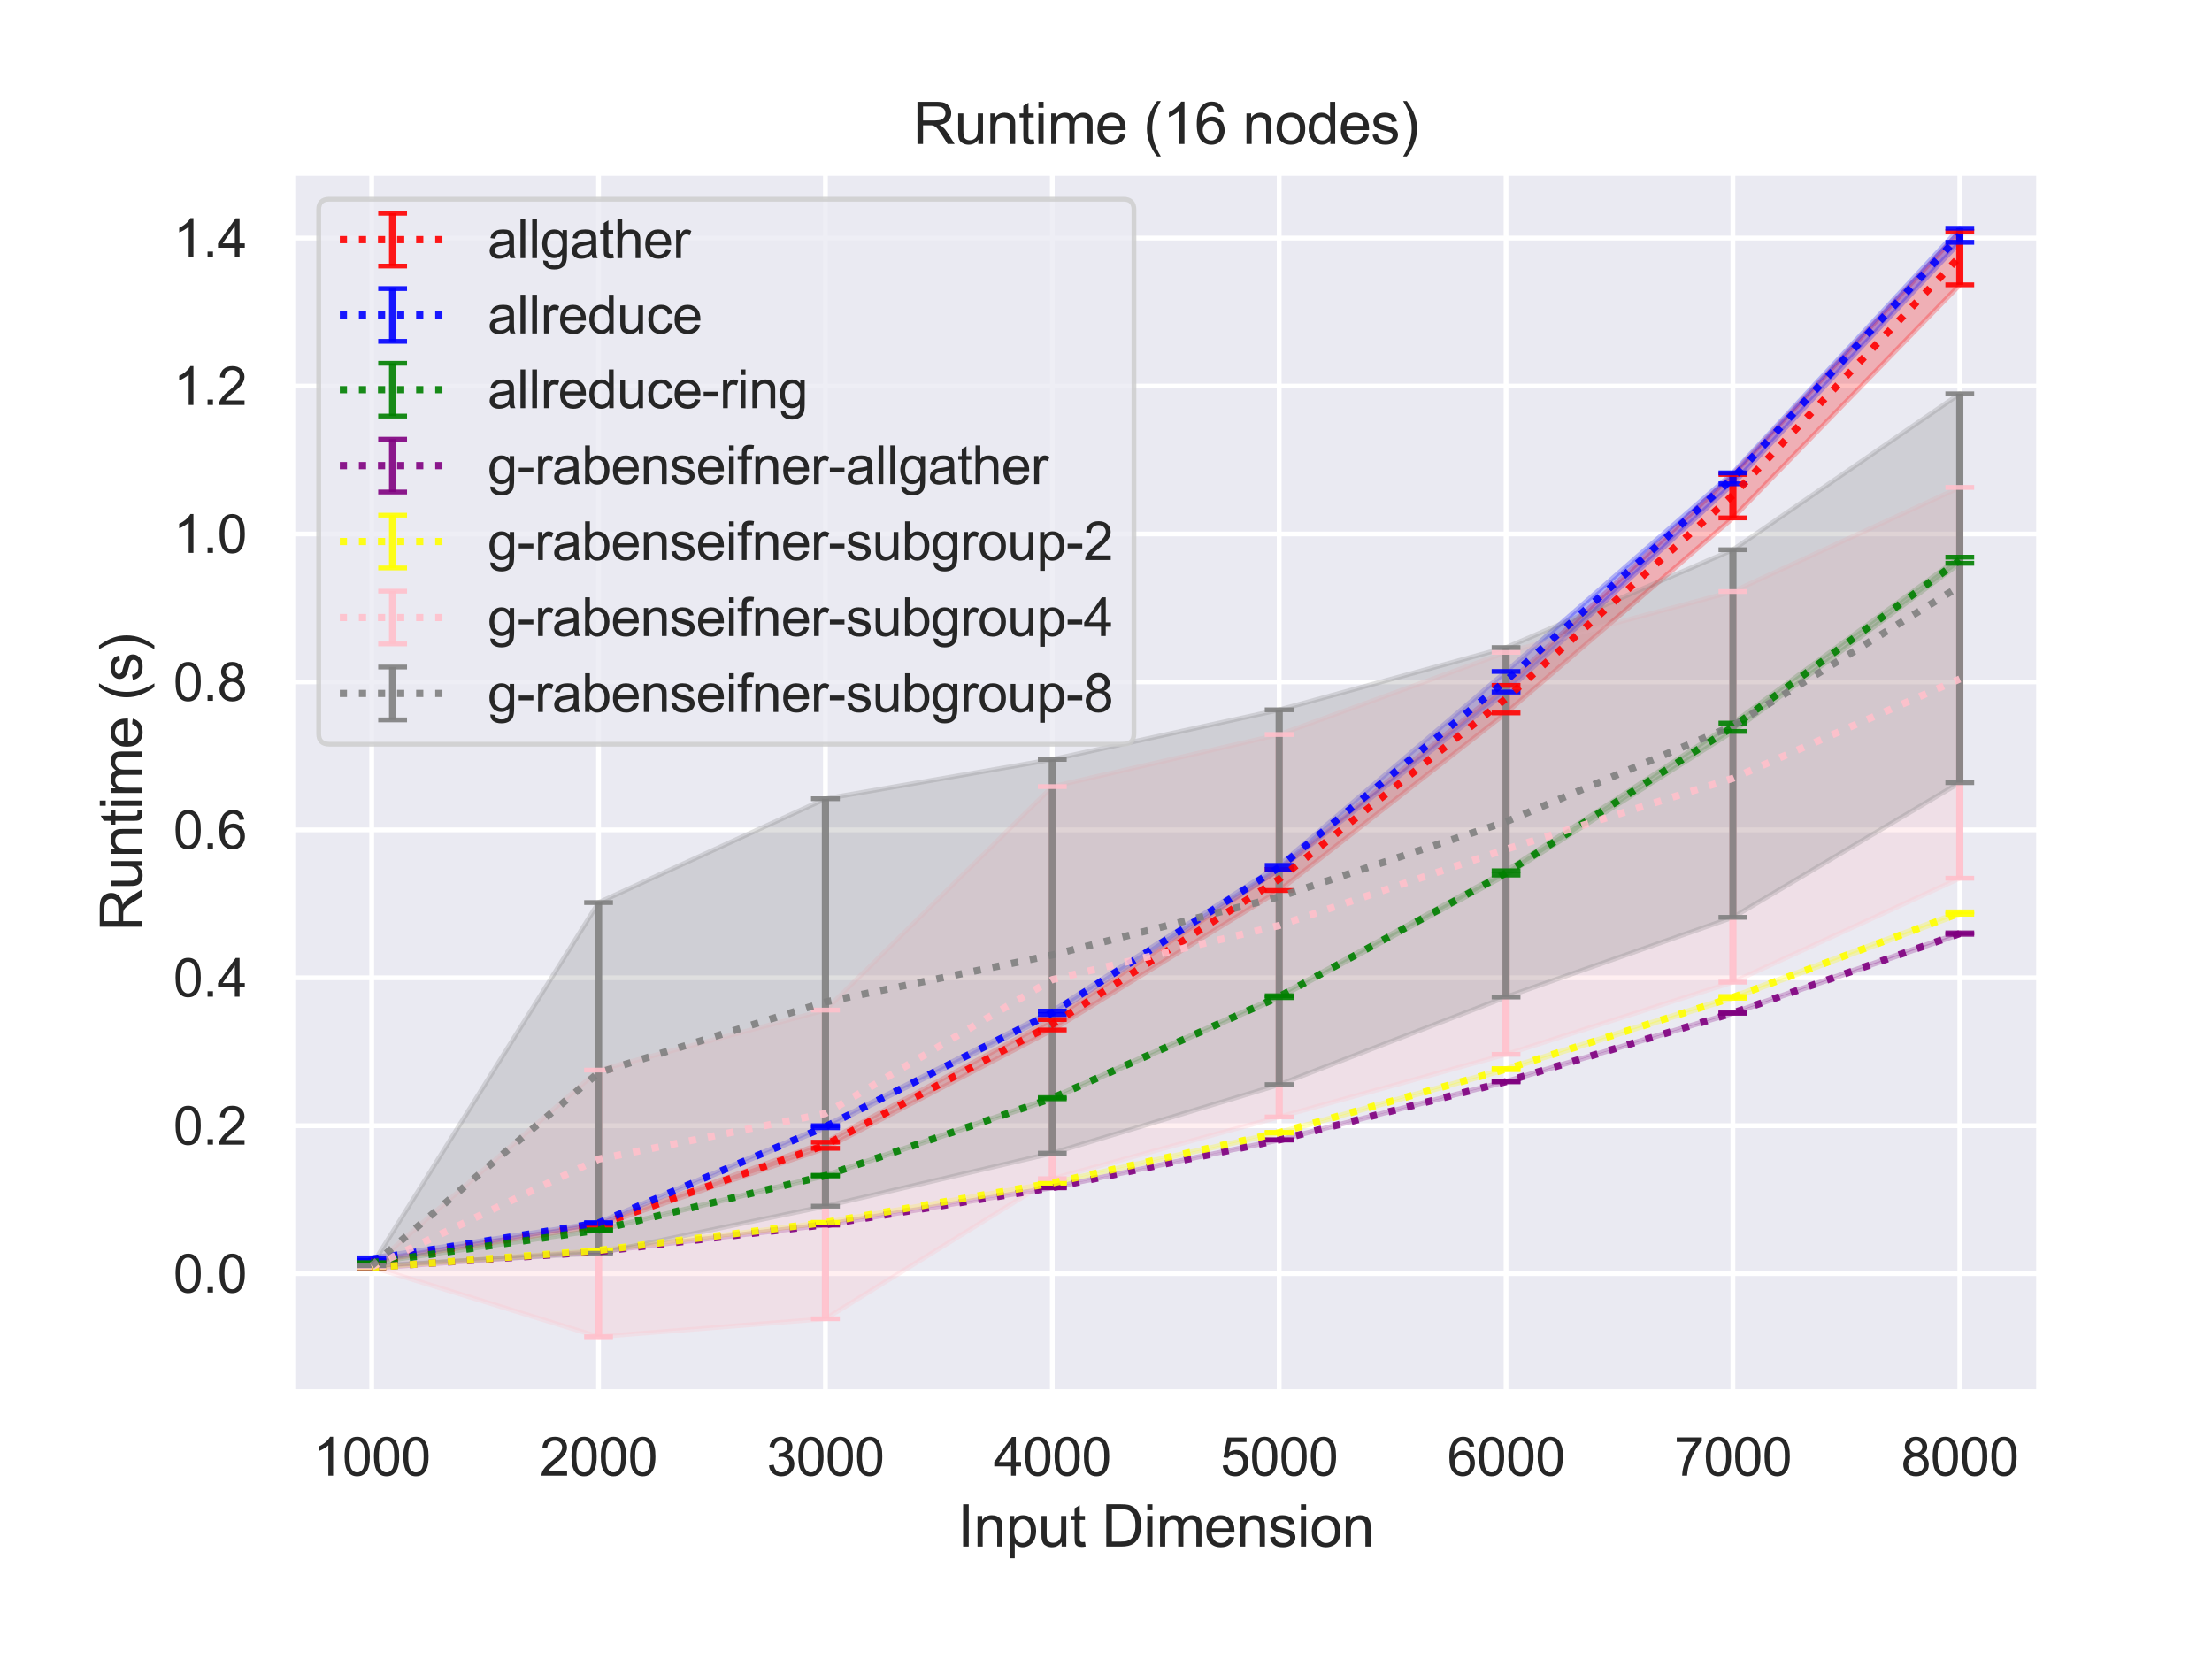 <?xml version="1.0" encoding="utf-8" standalone="no"?>
<!DOCTYPE svg PUBLIC "-//W3C//DTD SVG 1.1//EN"
  "http://www.w3.org/Graphics/SVG/1.1/DTD/svg11.dtd">
<svg height="345.6pt" version="1.1" viewBox="0 0 460.8 345.6" width="460.8pt" xmlns="http://www.w3.org/2000/svg" xmlns:xlink="http://www.w3.org/1999/xlink">
 <defs>
  <style type="text/css">*{stroke-linecap:butt;stroke-linejoin:round;}</style>
 </defs>
 <g id="figure_1">
  <g id="patch_1">
   <path d="M 0 345.6 
L 460.8 345.6 
L 460.8 0 
L 0 0 
z
" style="fill:#ffffff;"/>
  </g>
  <g id="axes_1">
   <g id="patch_2">
    <path d="M 60.89 290.02 
L 424.8 290.02 
L 424.8 36 
L 60.89 36 
z
" style="fill:#eaeaf2;"/>
   </g>
   <g id="matplotlib.axis_1">
    <g id="xtick_1">
     <g id="line2d_1">
      <path clip-path="url(#pe370e38148)" d="M 77.431 290.02 
L 77.431 36 
" style="fill:none;stroke:#ffffff;stroke-linecap:round;"/>
     </g>
     <g id="text_1">
      <!-- 1000 -->
      <g style="fill:#262626;" transform="translate(65.197 307.394)scale(0.11 -0.11)">
       <defs>
        <path d="M 2384 0 
L 1822 0 
L 1822 3584 
Q 1619 3391 1289 3197 
Q 959 3003 697 2906 
L 697 3450 
Q 1169 3672 1522 3987 
Q 1875 4303 2022 4600 
L 2384 4600 
L 2384 0 
z
" id="ArialMT-31" transform="scale(0.016)"/>
        <path d="M 266 2259 
Q 266 3072 433 3567 
Q 600 4063 929 4331 
Q 1259 4600 1759 4600 
Q 2128 4600 2406 4451 
Q 2684 4303 2865 4023 
Q 3047 3744 3150 3342 
Q 3253 2941 3253 2259 
Q 3253 1453 3087 958 
Q 2922 463 2592 192 
Q 2263 -78 1759 -78 
Q 1097 -78 719 397 
Q 266 969 266 2259 
z
M 844 2259 
Q 844 1131 1108 757 
Q 1372 384 1759 384 
Q 2147 384 2411 759 
Q 2675 1134 2675 2259 
Q 2675 3391 2411 3762 
Q 2147 4134 1753 4134 
Q 1366 4134 1134 3806 
Q 844 3388 844 2259 
z
" id="ArialMT-30" transform="scale(0.016)"/>
       </defs>
       <use xlink:href="#ArialMT-31"/>
       <use x="55.615" xlink:href="#ArialMT-30"/>
       <use x="111.23" xlink:href="#ArialMT-30"/>
       <use x="166.846" xlink:href="#ArialMT-30"/>
      </g>
     </g>
    </g>
    <g id="xtick_2">
     <g id="line2d_2">
      <path clip-path="url(#pe370e38148)" d="M 124.692 290.02 
L 124.692 36 
" style="fill:none;stroke:#ffffff;stroke-linecap:round;"/>
     </g>
     <g id="text_2">
      <!-- 2000 -->
      <g style="fill:#262626;" transform="translate(112.458 307.394)scale(0.11 -0.11)">
       <defs>
        <path d="M 3222 541 
L 3222 0 
L 194 0 
Q 188 203 259 391 
Q 375 700 629 1000 
Q 884 1300 1366 1694 
Q 2113 2306 2375 2664 
Q 2638 3022 2638 3341 
Q 2638 3675 2398 3904 
Q 2159 4134 1775 4134 
Q 1369 4134 1125 3890 
Q 881 3647 878 3216 
L 300 3275 
Q 359 3922 746 4261 
Q 1134 4600 1788 4600 
Q 2447 4600 2831 4234 
Q 3216 3869 3216 3328 
Q 3216 3053 3103 2787 
Q 2991 2522 2730 2228 
Q 2469 1934 1863 1422 
Q 1356 997 1212 845 
Q 1069 694 975 541 
L 3222 541 
z
" id="ArialMT-32" transform="scale(0.016)"/>
       </defs>
       <use xlink:href="#ArialMT-32"/>
       <use x="55.615" xlink:href="#ArialMT-30"/>
       <use x="111.23" xlink:href="#ArialMT-30"/>
       <use x="166.846" xlink:href="#ArialMT-30"/>
      </g>
     </g>
    </g>
    <g id="xtick_3">
     <g id="line2d_3">
      <path clip-path="url(#pe370e38148)" d="M 171.953 290.02 
L 171.953 36 
" style="fill:none;stroke:#ffffff;stroke-linecap:round;"/>
     </g>
     <g id="text_3">
      <!-- 3000 -->
      <g style="fill:#262626;" transform="translate(159.719 307.394)scale(0.11 -0.11)">
       <defs>
        <path d="M 269 1209 
L 831 1284 
Q 928 806 1161 595 
Q 1394 384 1728 384 
Q 2125 384 2398 659 
Q 2672 934 2672 1341 
Q 2672 1728 2419 1979 
Q 2166 2231 1775 2231 
Q 1616 2231 1378 2169 
L 1441 2663 
Q 1497 2656 1531 2656 
Q 1891 2656 2178 2843 
Q 2466 3031 2466 3422 
Q 2466 3731 2256 3934 
Q 2047 4138 1716 4138 
Q 1388 4138 1169 3931 
Q 950 3725 888 3313 
L 325 3413 
Q 428 3978 793 4289 
Q 1159 4600 1703 4600 
Q 2078 4600 2393 4439 
Q 2709 4278 2876 4000 
Q 3044 3722 3044 3409 
Q 3044 3113 2884 2869 
Q 2725 2625 2413 2481 
Q 2819 2388 3044 2092 
Q 3269 1797 3269 1353 
Q 3269 753 2831 336 
Q 2394 -81 1725 -81 
Q 1122 -81 723 278 
Q 325 638 269 1209 
z
" id="ArialMT-33" transform="scale(0.016)"/>
       </defs>
       <use xlink:href="#ArialMT-33"/>
       <use x="55.615" xlink:href="#ArialMT-30"/>
       <use x="111.23" xlink:href="#ArialMT-30"/>
       <use x="166.846" xlink:href="#ArialMT-30"/>
      </g>
     </g>
    </g>
    <g id="xtick_4">
     <g id="line2d_4">
      <path clip-path="url(#pe370e38148)" d="M 219.214 290.02 
L 219.214 36 
" style="fill:none;stroke:#ffffff;stroke-linecap:round;"/>
     </g>
     <g id="text_4">
      <!-- 4000 -->
      <g style="fill:#262626;" transform="translate(206.98 307.394)scale(0.11 -0.11)">
       <defs>
        <path d="M 2069 0 
L 2069 1097 
L 81 1097 
L 81 1613 
L 2172 4581 
L 2631 4581 
L 2631 1613 
L 3250 1613 
L 3250 1097 
L 2631 1097 
L 2631 0 
L 2069 0 
z
M 2069 1613 
L 2069 3678 
L 634 1613 
L 2069 1613 
z
" id="ArialMT-34" transform="scale(0.016)"/>
       </defs>
       <use xlink:href="#ArialMT-34"/>
       <use x="55.615" xlink:href="#ArialMT-30"/>
       <use x="111.23" xlink:href="#ArialMT-30"/>
       <use x="166.846" xlink:href="#ArialMT-30"/>
      </g>
     </g>
    </g>
    <g id="xtick_5">
     <g id="line2d_5">
      <path clip-path="url(#pe370e38148)" d="M 266.476 290.02 
L 266.476 36 
" style="fill:none;stroke:#ffffff;stroke-linecap:round;"/>
     </g>
     <g id="text_5">
      <!-- 5000 -->
      <g style="fill:#262626;" transform="translate(254.241 307.394)scale(0.11 -0.11)">
       <defs>
        <path d="M 266 1200 
L 856 1250 
Q 922 819 1161 601 
Q 1400 384 1738 384 
Q 2144 384 2425 690 
Q 2706 997 2706 1503 
Q 2706 1984 2436 2262 
Q 2166 2541 1728 2541 
Q 1456 2541 1237 2417 
Q 1019 2294 894 2097 
L 366 2166 
L 809 4519 
L 3088 4519 
L 3088 3981 
L 1259 3981 
L 1013 2750 
Q 1425 3038 1878 3038 
Q 2478 3038 2890 2622 
Q 3303 2206 3303 1553 
Q 3303 931 2941 478 
Q 2500 -78 1738 -78 
Q 1113 -78 717 272 
Q 322 622 266 1200 
z
" id="ArialMT-35" transform="scale(0.016)"/>
       </defs>
       <use xlink:href="#ArialMT-35"/>
       <use x="55.615" xlink:href="#ArialMT-30"/>
       <use x="111.23" xlink:href="#ArialMT-30"/>
       <use x="166.846" xlink:href="#ArialMT-30"/>
      </g>
     </g>
    </g>
    <g id="xtick_6">
     <g id="line2d_6">
      <path clip-path="url(#pe370e38148)" d="M 313.737 290.02 
L 313.737 36 
" style="fill:none;stroke:#ffffff;stroke-linecap:round;"/>
     </g>
     <g id="text_6">
      <!-- 6000 -->
      <g style="fill:#262626;" transform="translate(301.502 307.394)scale(0.11 -0.11)">
       <defs>
        <path d="M 3184 3459 
L 2625 3416 
Q 2550 3747 2413 3897 
Q 2184 4138 1850 4138 
Q 1581 4138 1378 3988 
Q 1113 3794 959 3422 
Q 806 3050 800 2363 
Q 1003 2672 1297 2822 
Q 1591 2972 1913 2972 
Q 2475 2972 2870 2558 
Q 3266 2144 3266 1488 
Q 3266 1056 3080 686 
Q 2894 316 2569 119 
Q 2244 -78 1831 -78 
Q 1128 -78 684 439 
Q 241 956 241 2144 
Q 241 3472 731 4075 
Q 1159 4600 1884 4600 
Q 2425 4600 2770 4297 
Q 3116 3994 3184 3459 
z
M 888 1484 
Q 888 1194 1011 928 
Q 1134 663 1356 523 
Q 1578 384 1822 384 
Q 2178 384 2434 671 
Q 2691 959 2691 1453 
Q 2691 1928 2437 2201 
Q 2184 2475 1800 2475 
Q 1419 2475 1153 2201 
Q 888 1928 888 1484 
z
" id="ArialMT-36" transform="scale(0.016)"/>
       </defs>
       <use xlink:href="#ArialMT-36"/>
       <use x="55.615" xlink:href="#ArialMT-30"/>
       <use x="111.23" xlink:href="#ArialMT-30"/>
       <use x="166.846" xlink:href="#ArialMT-30"/>
      </g>
     </g>
    </g>
    <g id="xtick_7">
     <g id="line2d_7">
      <path clip-path="url(#pe370e38148)" d="M 360.998 290.02 
L 360.998 36 
" style="fill:none;stroke:#ffffff;stroke-linecap:round;"/>
     </g>
     <g id="text_7">
      <!-- 7000 -->
      <g style="fill:#262626;" transform="translate(348.764 307.394)scale(0.11 -0.11)">
       <defs>
        <path d="M 303 3981 
L 303 4522 
L 3269 4522 
L 3269 4084 
Q 2831 3619 2401 2847 
Q 1972 2075 1738 1259 
Q 1569 684 1522 0 
L 944 0 
Q 953 541 1156 1306 
Q 1359 2072 1739 2783 
Q 2119 3494 2547 3981 
L 303 3981 
z
" id="ArialMT-37" transform="scale(0.016)"/>
       </defs>
       <use xlink:href="#ArialMT-37"/>
       <use x="55.615" xlink:href="#ArialMT-30"/>
       <use x="111.23" xlink:href="#ArialMT-30"/>
       <use x="166.846" xlink:href="#ArialMT-30"/>
      </g>
     </g>
    </g>
    <g id="xtick_8">
     <g id="line2d_8">
      <path clip-path="url(#pe370e38148)" d="M 408.259 290.02 
L 408.259 36 
" style="fill:none;stroke:#ffffff;stroke-linecap:round;"/>
     </g>
     <g id="text_8">
      <!-- 8000 -->
      <g style="fill:#262626;" transform="translate(396.025 307.394)scale(0.11 -0.11)">
       <defs>
        <path d="M 1131 2484 
Q 781 2613 612 2850 
Q 444 3088 444 3419 
Q 444 3919 803 4259 
Q 1163 4600 1759 4600 
Q 2359 4600 2725 4251 
Q 3091 3903 3091 3403 
Q 3091 3084 2923 2848 
Q 2756 2613 2416 2484 
Q 2838 2347 3058 2040 
Q 3278 1734 3278 1309 
Q 3278 722 2862 322 
Q 2447 -78 1769 -78 
Q 1091 -78 675 323 
Q 259 725 259 1325 
Q 259 1772 486 2073 
Q 713 2375 1131 2484 
z
M 1019 3438 
Q 1019 3113 1228 2906 
Q 1438 2700 1772 2700 
Q 2097 2700 2305 2904 
Q 2513 3109 2513 3406 
Q 2513 3716 2298 3927 
Q 2084 4138 1766 4138 
Q 1444 4138 1231 3931 
Q 1019 3725 1019 3438 
z
M 838 1322 
Q 838 1081 952 856 
Q 1066 631 1291 507 
Q 1516 384 1775 384 
Q 2178 384 2440 643 
Q 2703 903 2703 1303 
Q 2703 1709 2433 1975 
Q 2163 2241 1756 2241 
Q 1359 2241 1098 1978 
Q 838 1716 838 1322 
z
" id="ArialMT-38" transform="scale(0.016)"/>
       </defs>
       <use xlink:href="#ArialMT-38"/>
       <use x="55.615" xlink:href="#ArialMT-30"/>
       <use x="111.23" xlink:href="#ArialMT-30"/>
       <use x="166.846" xlink:href="#ArialMT-30"/>
      </g>
     </g>
    </g>
    <g id="text_9">
     <!-- Input Dimension -->
     <g style="fill:#262626;" transform="translate(199.491 322.169)scale(0.12 -0.12)">
      <defs>
       <path d="M 597 0 
L 597 4581 
L 1203 4581 
L 1203 0 
L 597 0 
z
" id="ArialMT-49" transform="scale(0.016)"/>
       <path d="M 422 0 
L 422 3319 
L 928 3319 
L 928 2847 
Q 1294 3394 1984 3394 
Q 2284 3394 2536 3286 
Q 2788 3178 2913 3003 
Q 3038 2828 3088 2588 
Q 3119 2431 3119 2041 
L 3119 0 
L 2556 0 
L 2556 2019 
Q 2556 2363 2490 2533 
Q 2425 2703 2258 2804 
Q 2091 2906 1866 2906 
Q 1506 2906 1245 2678 
Q 984 2450 984 1813 
L 984 0 
L 422 0 
z
" id="ArialMT-6e" transform="scale(0.016)"/>
       <path d="M 422 -1272 
L 422 3319 
L 934 3319 
L 934 2888 
Q 1116 3141 1344 3267 
Q 1572 3394 1897 3394 
Q 2322 3394 2647 3175 
Q 2972 2956 3137 2557 
Q 3303 2159 3303 1684 
Q 3303 1175 3120 767 
Q 2938 359 2589 142 
Q 2241 -75 1856 -75 
Q 1575 -75 1351 44 
Q 1128 163 984 344 
L 984 -1272 
L 422 -1272 
z
M 931 1641 
Q 931 1000 1190 694 
Q 1450 388 1819 388 
Q 2194 388 2461 705 
Q 2728 1022 2728 1688 
Q 2728 2322 2467 2637 
Q 2206 2953 1844 2953 
Q 1484 2953 1207 2617 
Q 931 2281 931 1641 
z
" id="ArialMT-70" transform="scale(0.016)"/>
       <path d="M 2597 0 
L 2597 488 
Q 2209 -75 1544 -75 
Q 1250 -75 995 37 
Q 741 150 617 320 
Q 494 491 444 738 
Q 409 903 409 1263 
L 409 3319 
L 972 3319 
L 972 1478 
Q 972 1038 1006 884 
Q 1059 663 1231 536 
Q 1403 409 1656 409 
Q 1909 409 2131 539 
Q 2353 669 2445 892 
Q 2538 1116 2538 1541 
L 2538 3319 
L 3100 3319 
L 3100 0 
L 2597 0 
z
" id="ArialMT-75" transform="scale(0.016)"/>
       <path d="M 1650 503 
L 1731 6 
Q 1494 -44 1306 -44 
Q 1000 -44 831 53 
Q 663 150 594 308 
Q 525 466 525 972 
L 525 2881 
L 113 2881 
L 113 3319 
L 525 3319 
L 525 4141 
L 1084 4478 
L 1084 3319 
L 1650 3319 
L 1650 2881 
L 1084 2881 
L 1084 941 
Q 1084 700 1114 631 
Q 1144 563 1211 522 
Q 1278 481 1403 481 
Q 1497 481 1650 503 
z
" id="ArialMT-74" transform="scale(0.016)"/>
       <path id="ArialMT-20" transform="scale(0.016)"/>
       <path d="M 494 0 
L 494 4581 
L 2072 4581 
Q 2606 4581 2888 4516 
Q 3281 4425 3559 4188 
Q 3922 3881 4101 3404 
Q 4281 2928 4281 2316 
Q 4281 1794 4159 1391 
Q 4038 988 3847 723 
Q 3656 459 3429 307 
Q 3203 156 2883 78 
Q 2563 0 2147 0 
L 494 0 
z
M 1100 541 
L 2078 541 
Q 2531 541 2789 625 
Q 3047 709 3200 863 
Q 3416 1078 3536 1442 
Q 3656 1806 3656 2325 
Q 3656 3044 3420 3430 
Q 3184 3816 2847 3947 
Q 2603 4041 2063 4041 
L 1100 4041 
L 1100 541 
z
" id="ArialMT-44" transform="scale(0.016)"/>
       <path d="M 425 3934 
L 425 4581 
L 988 4581 
L 988 3934 
L 425 3934 
z
M 425 0 
L 425 3319 
L 988 3319 
L 988 0 
L 425 0 
z
" id="ArialMT-69" transform="scale(0.016)"/>
       <path d="M 422 0 
L 422 3319 
L 925 3319 
L 925 2853 
Q 1081 3097 1340 3245 
Q 1600 3394 1931 3394 
Q 2300 3394 2536 3241 
Q 2772 3088 2869 2813 
Q 3263 3394 3894 3394 
Q 4388 3394 4653 3120 
Q 4919 2847 4919 2278 
L 4919 0 
L 4359 0 
L 4359 2091 
Q 4359 2428 4304 2576 
Q 4250 2725 4106 2815 
Q 3963 2906 3769 2906 
Q 3419 2906 3187 2673 
Q 2956 2441 2956 1928 
L 2956 0 
L 2394 0 
L 2394 2156 
Q 2394 2531 2256 2718 
Q 2119 2906 1806 2906 
Q 1569 2906 1367 2781 
Q 1166 2656 1075 2415 
Q 984 2175 984 1722 
L 984 0 
L 422 0 
z
" id="ArialMT-6d" transform="scale(0.016)"/>
       <path d="M 2694 1069 
L 3275 997 
Q 3138 488 2766 206 
Q 2394 -75 1816 -75 
Q 1088 -75 661 373 
Q 234 822 234 1631 
Q 234 2469 665 2931 
Q 1097 3394 1784 3394 
Q 2450 3394 2872 2941 
Q 3294 2488 3294 1666 
Q 3294 1616 3291 1516 
L 816 1516 
Q 847 969 1125 678 
Q 1403 388 1819 388 
Q 2128 388 2347 550 
Q 2566 713 2694 1069 
z
M 847 1978 
L 2700 1978 
Q 2663 2397 2488 2606 
Q 2219 2931 1791 2931 
Q 1403 2931 1139 2672 
Q 875 2413 847 1978 
z
" id="ArialMT-65" transform="scale(0.016)"/>
       <path d="M 197 991 
L 753 1078 
Q 800 744 1014 566 
Q 1228 388 1613 388 
Q 2000 388 2187 545 
Q 2375 703 2375 916 
Q 2375 1106 2209 1216 
Q 2094 1291 1634 1406 
Q 1016 1563 777 1677 
Q 538 1791 414 1992 
Q 291 2194 291 2438 
Q 291 2659 392 2848 
Q 494 3038 669 3163 
Q 800 3259 1026 3326 
Q 1253 3394 1513 3394 
Q 1903 3394 2198 3281 
Q 2494 3169 2634 2976 
Q 2775 2784 2828 2463 
L 2278 2388 
Q 2241 2644 2061 2787 
Q 1881 2931 1553 2931 
Q 1166 2931 1000 2803 
Q 834 2675 834 2503 
Q 834 2394 903 2306 
Q 972 2216 1119 2156 
Q 1203 2125 1616 2013 
Q 2213 1853 2448 1751 
Q 2684 1650 2818 1456 
Q 2953 1263 2953 975 
Q 2953 694 2789 445 
Q 2625 197 2315 61 
Q 2006 -75 1616 -75 
Q 969 -75 630 194 
Q 291 463 197 991 
z
" id="ArialMT-73" transform="scale(0.016)"/>
       <path d="M 213 1659 
Q 213 2581 725 3025 
Q 1153 3394 1769 3394 
Q 2453 3394 2887 2945 
Q 3322 2497 3322 1706 
Q 3322 1066 3130 698 
Q 2938 331 2570 128 
Q 2203 -75 1769 -75 
Q 1072 -75 642 372 
Q 213 819 213 1659 
z
M 791 1659 
Q 791 1022 1069 705 
Q 1347 388 1769 388 
Q 2188 388 2466 706 
Q 2744 1025 2744 1678 
Q 2744 2294 2464 2611 
Q 2184 2928 1769 2928 
Q 1347 2928 1069 2612 
Q 791 2297 791 1659 
z
" id="ArialMT-6f" transform="scale(0.016)"/>
      </defs>
      <use xlink:href="#ArialMT-49"/>
      <use x="27.783" xlink:href="#ArialMT-6e"/>
      <use x="83.398" xlink:href="#ArialMT-70"/>
      <use x="139.014" xlink:href="#ArialMT-75"/>
      <use x="194.629" xlink:href="#ArialMT-74"/>
      <use x="222.412" xlink:href="#ArialMT-20"/>
      <use x="250.195" xlink:href="#ArialMT-44"/>
      <use x="322.412" xlink:href="#ArialMT-69"/>
      <use x="344.629" xlink:href="#ArialMT-6d"/>
      <use x="427.93" xlink:href="#ArialMT-65"/>
      <use x="483.545" xlink:href="#ArialMT-6e"/>
      <use x="539.16" xlink:href="#ArialMT-73"/>
      <use x="589.16" xlink:href="#ArialMT-69"/>
      <use x="611.377" xlink:href="#ArialMT-6f"/>
      <use x="666.992" xlink:href="#ArialMT-6e"/>
     </g>
    </g>
   </g>
   <g id="matplotlib.axis_2">
    <g id="ytick_1">
     <g id="line2d_9">
      <path clip-path="url(#pe370e38148)" d="M 60.89 265.324 
L 424.8 265.324 
" style="fill:none;stroke:#ffffff;stroke-linecap:round;"/>
     </g>
     <g id="text_10">
      <!-- 0.0 -->
      <g style="fill:#262626;" transform="translate(36.1 269.26)scale(0.11 -0.11)">
       <defs>
        <path d="M 581 0 
L 581 641 
L 1222 641 
L 1222 0 
L 581 0 
z
" id="ArialMT-2e" transform="scale(0.016)"/>
       </defs>
       <use xlink:href="#ArialMT-30"/>
       <use x="55.615" xlink:href="#ArialMT-2e"/>
       <use x="83.398" xlink:href="#ArialMT-30"/>
      </g>
     </g>
    </g>
    <g id="ytick_2">
     <g id="line2d_10">
      <path clip-path="url(#pe370e38148)" d="M 60.89 234.506 
L 424.8 234.506 
" style="fill:none;stroke:#ffffff;stroke-linecap:round;"/>
     </g>
     <g id="text_11">
      <!-- 0.2 -->
      <g style="fill:#262626;" transform="translate(36.1 238.443)scale(0.11 -0.11)">
       <use xlink:href="#ArialMT-30"/>
       <use x="55.615" xlink:href="#ArialMT-2e"/>
       <use x="83.398" xlink:href="#ArialMT-32"/>
      </g>
     </g>
    </g>
    <g id="ytick_3">
     <g id="line2d_11">
      <path clip-path="url(#pe370e38148)" d="M 60.89 203.689 
L 424.8 203.689 
" style="fill:none;stroke:#ffffff;stroke-linecap:round;"/>
     </g>
     <g id="text_12">
      <!-- 0.4 -->
      <g style="fill:#262626;" transform="translate(36.1 207.626)scale(0.11 -0.11)">
       <use xlink:href="#ArialMT-30"/>
       <use x="55.615" xlink:href="#ArialMT-2e"/>
       <use x="83.398" xlink:href="#ArialMT-34"/>
      </g>
     </g>
    </g>
    <g id="ytick_4">
     <g id="line2d_12">
      <path clip-path="url(#pe370e38148)" d="M 60.89 172.872 
L 424.8 172.872 
" style="fill:none;stroke:#ffffff;stroke-linecap:round;"/>
     </g>
     <g id="text_13">
      <!-- 0.6 -->
      <g style="fill:#262626;" transform="translate(36.1 176.808)scale(0.11 -0.11)">
       <use xlink:href="#ArialMT-30"/>
       <use x="55.615" xlink:href="#ArialMT-2e"/>
       <use x="83.398" xlink:href="#ArialMT-36"/>
      </g>
     </g>
    </g>
    <g id="ytick_5">
     <g id="line2d_13">
      <path clip-path="url(#pe370e38148)" d="M 60.89 142.054 
L 424.8 142.054 
" style="fill:none;stroke:#ffffff;stroke-linecap:round;"/>
     </g>
     <g id="text_14">
      <!-- 0.8 -->
      <g style="fill:#262626;" transform="translate(36.1 145.991)scale(0.11 -0.11)">
       <use xlink:href="#ArialMT-30"/>
       <use x="55.615" xlink:href="#ArialMT-2e"/>
       <use x="83.398" xlink:href="#ArialMT-38"/>
      </g>
     </g>
    </g>
    <g id="ytick_6">
     <g id="line2d_14">
      <path clip-path="url(#pe370e38148)" d="M 60.89 111.237 
L 424.8 111.237 
" style="fill:none;stroke:#ffffff;stroke-linecap:round;"/>
     </g>
     <g id="text_15">
      <!-- 1.0 -->
      <g style="fill:#262626;" transform="translate(36.1 115.174)scale(0.11 -0.11)">
       <use xlink:href="#ArialMT-31"/>
       <use x="55.615" xlink:href="#ArialMT-2e"/>
       <use x="83.398" xlink:href="#ArialMT-30"/>
      </g>
     </g>
    </g>
    <g id="ytick_7">
     <g id="line2d_15">
      <path clip-path="url(#pe370e38148)" d="M 60.89 80.42 
L 424.8 80.42 
" style="fill:none;stroke:#ffffff;stroke-linecap:round;"/>
     </g>
     <g id="text_16">
      <!-- 1.2 -->
      <g style="fill:#262626;" transform="translate(36.1 84.357)scale(0.11 -0.11)">
       <use xlink:href="#ArialMT-31"/>
       <use x="55.615" xlink:href="#ArialMT-2e"/>
       <use x="83.398" xlink:href="#ArialMT-32"/>
      </g>
     </g>
    </g>
    <g id="ytick_8">
     <g id="line2d_16">
      <path clip-path="url(#pe370e38148)" d="M 60.89 49.602 
L 424.8 49.602 
" style="fill:none;stroke:#ffffff;stroke-linecap:round;"/>
     </g>
     <g id="text_17">
      <!-- 1.4 -->
      <g style="fill:#262626;" transform="translate(36.1 53.539)scale(0.11 -0.11)">
       <use xlink:href="#ArialMT-31"/>
       <use x="55.615" xlink:href="#ArialMT-2e"/>
       <use x="83.398" xlink:href="#ArialMT-34"/>
      </g>
     </g>
    </g>
    <g id="text_18">
     <!-- Runtime (s) -->
     <g style="fill:#262626;" transform="translate(29.574 194.013)rotate(-90)scale(0.12 -0.12)">
      <defs>
       <path d="M 503 0 
L 503 4581 
L 2534 4581 
Q 3147 4581 3465 4457 
Q 3784 4334 3975 4021 
Q 4166 3709 4166 3331 
Q 4166 2844 3850 2509 
Q 3534 2175 2875 2084 
Q 3116 1969 3241 1856 
Q 3506 1613 3744 1247 
L 4541 0 
L 3778 0 
L 3172 953 
Q 2906 1366 2734 1584 
Q 2563 1803 2427 1890 
Q 2291 1978 2150 2013 
Q 2047 2034 1813 2034 
L 1109 2034 
L 1109 0 
L 503 0 
z
M 1109 2559 
L 2413 2559 
Q 2828 2559 3062 2645 
Q 3297 2731 3419 2920 
Q 3541 3109 3541 3331 
Q 3541 3656 3305 3865 
Q 3069 4075 2559 4075 
L 1109 4075 
L 1109 2559 
z
" id="ArialMT-52" transform="scale(0.016)"/>
       <path d="M 1497 -1347 
Q 1031 -759 709 28 
Q 388 816 388 1659 
Q 388 2403 628 3084 
Q 909 3875 1497 4659 
L 1900 4659 
Q 1522 4009 1400 3731 
Q 1209 3300 1100 2831 
Q 966 2247 966 1656 
Q 966 153 1900 -1347 
L 1497 -1347 
z
" id="ArialMT-28" transform="scale(0.016)"/>
       <path d="M 791 -1347 
L 388 -1347 
Q 1322 153 1322 1656 
Q 1322 2244 1188 2822 
Q 1081 3291 891 3722 
Q 769 4003 388 4659 
L 791 4659 
Q 1378 3875 1659 3084 
Q 1900 2403 1900 1659 
Q 1900 816 1576 28 
Q 1253 -759 791 -1347 
z
" id="ArialMT-29" transform="scale(0.016)"/>
      </defs>
      <use xlink:href="#ArialMT-52"/>
      <use x="72.217" xlink:href="#ArialMT-75"/>
      <use x="127.832" xlink:href="#ArialMT-6e"/>
      <use x="183.447" xlink:href="#ArialMT-74"/>
      <use x="211.23" xlink:href="#ArialMT-69"/>
      <use x="233.447" xlink:href="#ArialMT-6d"/>
      <use x="316.748" xlink:href="#ArialMT-65"/>
      <use x="372.363" xlink:href="#ArialMT-20"/>
      <use x="400.146" xlink:href="#ArialMT-28"/>
      <use x="433.447" xlink:href="#ArialMT-73"/>
      <use x="483.447" xlink:href="#ArialMT-29"/>
     </g>
    </g>
   </g>
   <g id="PolyCollection_1">
    <defs>
     <path d="M 77.431 -82.837 
L 77.431 -82.777 
L 124.692 -90.26 
L 171.953 -106.385 
L 219.214 -131.033 
L 266.476 -160.086 
L 313.737 -197.08 
L 360.998 -237.711 
L 408.259 -286.263 
L 408.259 -297.389 
L 408.259 -297.389 
L 360.998 -246.759 
L 313.737 -202.816 
L 266.476 -164.454 
L 219.214 -133.206 
L 171.953 -107.673 
L 124.692 -90.611 
L 77.431 -82.837 
z
" id="macdc27aacd" style="stroke:#ff0000;stroke-opacity:0.25;"/>
    </defs>
    <g clip-path="url(#pe370e38148)">
     <use style="fill:#ff0000;fill-opacity:0.25;stroke:#ff0000;stroke-opacity:0.25;" x="0" xlink:href="#macdc27aacd" y="345.6"/>
    </g>
   </g>
   <g id="PolyCollection_2">
    <defs>
     <path d="M 77.431 -83.563 
L 77.431 -83.012 
L 124.692 -90.739 
L 171.953 -110.68 
L 219.214 -134.25 
L 266.476 -164.43 
L 313.737 -201.436 
L 360.998 -244.816 
L 408.259 -295.121 
L 408.259 -298.054 
L 408.259 -298.054 
L 360.998 -247.089 
L 313.737 -205.721 
L 266.476 -165.327 
L 219.214 -134.978 
L 171.953 -111.095 
L 124.692 -90.914 
L 77.431 -83.563 
z
" id="m8f5682606d" style="stroke:#0000ff;stroke-opacity:0.25;"/>
    </defs>
    <g clip-path="url(#pe370e38148)">
     <use style="fill:#0000ff;fill-opacity:0.25;stroke:#0000ff;stroke-opacity:0.25;" x="0" xlink:href="#m8f5682606d" y="345.6"/>
    </g>
   </g>
   <g id="PolyCollection_3">
    <defs>
     <path d="M 77.431 -82.532 
L 77.431 -82.521 
L 124.692 -89.328 
L 171.953 -100.627 
L 219.214 -116.696 
L 266.476 -137.763 
L 313.737 -163.308 
L 360.998 -193.227 
L 408.259 -228.264 
L 408.259 -229.535 
L 408.259 -229.535 
L 360.998 -194.961 
L 313.737 -164.191 
L 266.476 -138.176 
L 219.214 -116.949 
L 171.953 -100.768 
L 124.692 -89.382 
L 77.431 -82.532 
z
" id="m47fe377c38" style="stroke:#008000;stroke-opacity:0.25;"/>
    </defs>
    <g clip-path="url(#pe370e38148)">
     <use style="fill:#008000;fill-opacity:0.25;stroke:#008000;stroke-opacity:0.25;" x="0" xlink:href="#m47fe377c38" y="345.6"/>
    </g>
   </g>
   <g id="PolyCollection_4">
    <defs>
     <path d="M 77.431 -81.714 
L 77.431 -81.393 
L 124.692 -84.844 
L 171.953 -90.386 
L 219.214 -98.153 
L 266.476 -108.101 
L 313.737 -120.225 
L 360.998 -134.506 
L 408.259 -150.969 
L 408.259 -151.272 
L 408.259 -151.272 
L 360.998 -134.656 
L 313.737 -120.341 
L 266.476 -108.158 
L 219.214 -98.224 
L 171.953 -90.529 
L 124.692 -84.869 
L 77.431 -81.714 
z
" id="m52b892b47c" style="stroke:#800080;stroke-opacity:0.25;"/>
    </defs>
    <g clip-path="url(#pe370e38148)">
     <use style="fill:#800080;fill-opacity:0.25;stroke:#800080;stroke-opacity:0.25;" x="0" xlink:href="#m52b892b47c" y="345.6"/>
    </g>
   </g>
   <g id="PolyCollection_5">
    <defs>
     <path d="M 77.431 -81.555 
L 77.431 -81.546 
L 124.692 -85.1 
L 171.953 -90.916 
L 219.214 -99.117 
L 266.476 -109.578 
L 313.737 -122.749 
L 360.998 -137.644 
L 408.259 -155.148 
L 408.259 -155.64 
L 408.259 -155.64 
L 360.998 -138.021 
L 313.737 -122.995 
L 266.476 -109.724 
L 219.214 -99.226 
L 171.953 -90.97 
L 124.692 -85.126 
L 77.431 -81.555 
z
" id="m0b6eb0a058" style="stroke:#ffff00;stroke-opacity:0.25;"/>
    </defs>
    <g clip-path="url(#pe370e38148)">
     <use style="fill:#ffff00;fill-opacity:0.25;stroke:#ffff00;stroke-opacity:0.25;" x="0" xlink:href="#m0b6eb0a058" y="345.6"/>
    </g>
   </g>
   <g id="PolyCollection_6">
    <defs>
     <path d="M 77.431 -81.709 
L 77.431 -81.664 
L 124.692 -67.126 
L 171.953 -70.875 
L 219.214 -100.057 
L 266.476 -112.919 
L 313.737 -125.956 
L 360.998 -141.001 
L 408.259 -162.643 
L 408.259 -244.063 
L 408.259 -244.063 
L 360.998 -222.376 
L 313.737 -209.708 
L 266.476 -192.589 
L 219.214 -181.732 
L 171.953 -135.181 
L 124.692 -122.674 
L 77.431 -81.709 
z
" id="m499de59079" style="stroke:#ffc0cb;stroke-opacity:0.25;"/>
    </defs>
    <g clip-path="url(#pe370e38148)">
     <use style="fill:#ffc0cb;fill-opacity:0.25;stroke:#ffc0cb;stroke-opacity:0.25;" x="0" xlink:href="#m499de59079" y="345.6"/>
    </g>
   </g>
   <g id="PolyCollection_7">
    <defs>
     <path d="M 77.431 -81.976 
L 77.431 -81.917 
L 124.692 -84.517 
L 171.953 -94.328 
L 219.214 -105.378 
L 266.476 -119.648 
L 313.737 -137.903 
L 360.998 -154.502 
L 408.259 -182.56 
L 408.259 -263.574 
L 408.259 -263.574 
L 360.998 -231.074 
L 313.737 -210.692 
L 266.476 -197.73 
L 219.214 -187.396 
L 171.953 -179.211 
L 124.692 -157.582 
L 77.431 -81.976 
z
" id="m6c2e4a4617" style="stroke:#808080;stroke-opacity:0.25;"/>
    </defs>
    <g clip-path="url(#pe370e38148)">
     <use style="fill:#808080;fill-opacity:0.25;stroke:#808080;stroke-opacity:0.25;" x="0" xlink:href="#m6c2e4a4617" y="345.6"/>
    </g>
   </g>
   <g id="LineCollection_1">
    <path clip-path="url(#pe370e38148)" d="M 77.431 262.823 
L 77.431 262.763 
" style="fill:none;stroke:#ff0000;stroke-opacity:0.9;stroke-width:1.5;"/>
    <path clip-path="url(#pe370e38148)" d="M 124.692 255.34 
L 124.692 254.989 
" style="fill:none;stroke:#ff0000;stroke-opacity:0.9;stroke-width:1.5;"/>
    <path clip-path="url(#pe370e38148)" d="M 171.953 239.215 
L 171.953 237.927 
" style="fill:none;stroke:#ff0000;stroke-opacity:0.9;stroke-width:1.5;"/>
    <path clip-path="url(#pe370e38148)" d="M 219.214 214.567 
L 219.214 212.394 
" style="fill:none;stroke:#ff0000;stroke-opacity:0.9;stroke-width:1.5;"/>
    <path clip-path="url(#pe370e38148)" d="M 266.476 185.514 
L 266.476 181.146 
" style="fill:none;stroke:#ff0000;stroke-opacity:0.9;stroke-width:1.5;"/>
    <path clip-path="url(#pe370e38148)" d="M 313.737 148.52 
L 313.737 142.784 
" style="fill:none;stroke:#ff0000;stroke-opacity:0.9;stroke-width:1.5;"/>
    <path clip-path="url(#pe370e38148)" d="M 360.998 107.889 
L 360.998 98.841 
" style="fill:none;stroke:#ff0000;stroke-opacity:0.9;stroke-width:1.5;"/>
    <path clip-path="url(#pe370e38148)" d="M 408.259 59.337 
L 408.259 48.211 
" style="fill:none;stroke:#ff0000;stroke-opacity:0.9;stroke-width:1.5;"/>
   </g>
   <g id="LineCollection_2">
    <path clip-path="url(#pe370e38148)" d="M 77.431 262.588 
L 77.431 262.037 
" style="fill:none;stroke:#0000ff;stroke-opacity:0.9;stroke-width:1.5;"/>
    <path clip-path="url(#pe370e38148)" d="M 124.692 254.861 
L 124.692 254.686 
" style="fill:none;stroke:#0000ff;stroke-opacity:0.9;stroke-width:1.5;"/>
    <path clip-path="url(#pe370e38148)" d="M 171.953 234.92 
L 171.953 234.505 
" style="fill:none;stroke:#0000ff;stroke-opacity:0.9;stroke-width:1.5;"/>
    <path clip-path="url(#pe370e38148)" d="M 219.214 211.35 
L 219.214 210.622 
" style="fill:none;stroke:#0000ff;stroke-opacity:0.9;stroke-width:1.5;"/>
    <path clip-path="url(#pe370e38148)" d="M 266.476 181.17 
L 266.476 180.273 
" style="fill:none;stroke:#0000ff;stroke-opacity:0.9;stroke-width:1.5;"/>
    <path clip-path="url(#pe370e38148)" d="M 313.737 144.164 
L 313.737 139.879 
" style="fill:none;stroke:#0000ff;stroke-opacity:0.9;stroke-width:1.5;"/>
    <path clip-path="url(#pe370e38148)" d="M 360.998 100.784 
L 360.998 98.511 
" style="fill:none;stroke:#0000ff;stroke-opacity:0.9;stroke-width:1.5;"/>
    <path clip-path="url(#pe370e38148)" d="M 408.259 50.479 
L 408.259 47.546 
" style="fill:none;stroke:#0000ff;stroke-opacity:0.9;stroke-width:1.5;"/>
   </g>
   <g id="LineCollection_3">
    <path clip-path="url(#pe370e38148)" d="M 77.431 263.079 
L 77.431 263.068 
" style="fill:none;stroke:#008000;stroke-opacity:0.9;stroke-width:1.5;"/>
    <path clip-path="url(#pe370e38148)" d="M 124.692 256.272 
L 124.692 256.218 
" style="fill:none;stroke:#008000;stroke-opacity:0.9;stroke-width:1.5;"/>
    <path clip-path="url(#pe370e38148)" d="M 171.953 244.973 
L 171.953 244.832 
" style="fill:none;stroke:#008000;stroke-opacity:0.9;stroke-width:1.5;"/>
    <path clip-path="url(#pe370e38148)" d="M 219.214 228.904 
L 219.214 228.651 
" style="fill:none;stroke:#008000;stroke-opacity:0.9;stroke-width:1.5;"/>
    <path clip-path="url(#pe370e38148)" d="M 266.476 207.837 
L 266.476 207.424 
" style="fill:none;stroke:#008000;stroke-opacity:0.9;stroke-width:1.5;"/>
    <path clip-path="url(#pe370e38148)" d="M 313.737 182.292 
L 313.737 181.409 
" style="fill:none;stroke:#008000;stroke-opacity:0.9;stroke-width:1.5;"/>
    <path clip-path="url(#pe370e38148)" d="M 360.998 152.373 
L 360.998 150.639 
" style="fill:none;stroke:#008000;stroke-opacity:0.9;stroke-width:1.5;"/>
    <path clip-path="url(#pe370e38148)" d="M 408.259 117.336 
L 408.259 116.065 
" style="fill:none;stroke:#008000;stroke-opacity:0.9;stroke-width:1.5;"/>
   </g>
   <g id="LineCollection_4">
    <path clip-path="url(#pe370e38148)" d="M 77.431 264.207 
L 77.431 263.886 
" style="fill:none;stroke:#800080;stroke-opacity:0.9;stroke-width:1.5;"/>
    <path clip-path="url(#pe370e38148)" d="M 124.692 260.756 
L 124.692 260.731 
" style="fill:none;stroke:#800080;stroke-opacity:0.9;stroke-width:1.5;"/>
    <path clip-path="url(#pe370e38148)" d="M 171.953 255.214 
L 171.953 255.071 
" style="fill:none;stroke:#800080;stroke-opacity:0.9;stroke-width:1.5;"/>
    <path clip-path="url(#pe370e38148)" d="M 219.214 247.447 
L 219.214 247.376 
" style="fill:none;stroke:#800080;stroke-opacity:0.9;stroke-width:1.5;"/>
    <path clip-path="url(#pe370e38148)" d="M 266.476 237.499 
L 266.476 237.442 
" style="fill:none;stroke:#800080;stroke-opacity:0.9;stroke-width:1.5;"/>
    <path clip-path="url(#pe370e38148)" d="M 313.737 225.375 
L 313.737 225.259 
" style="fill:none;stroke:#800080;stroke-opacity:0.9;stroke-width:1.5;"/>
    <path clip-path="url(#pe370e38148)" d="M 360.998 211.094 
L 360.998 210.944 
" style="fill:none;stroke:#800080;stroke-opacity:0.9;stroke-width:1.5;"/>
    <path clip-path="url(#pe370e38148)" d="M 408.259 194.631 
L 408.259 194.328 
" style="fill:none;stroke:#800080;stroke-opacity:0.9;stroke-width:1.5;"/>
   </g>
   <g id="LineCollection_5">
    <path clip-path="url(#pe370e38148)" d="M 77.431 264.054 
L 77.431 264.045 
" style="fill:none;stroke:#ffff00;stroke-opacity:0.9;stroke-width:1.5;"/>
    <path clip-path="url(#pe370e38148)" d="M 124.692 260.5 
L 124.692 260.474 
" style="fill:none;stroke:#ffff00;stroke-opacity:0.9;stroke-width:1.5;"/>
    <path clip-path="url(#pe370e38148)" d="M 171.953 254.684 
L 171.953 254.63 
" style="fill:none;stroke:#ffff00;stroke-opacity:0.9;stroke-width:1.5;"/>
    <path clip-path="url(#pe370e38148)" d="M 219.214 246.483 
L 219.214 246.374 
" style="fill:none;stroke:#ffff00;stroke-opacity:0.9;stroke-width:1.5;"/>
    <path clip-path="url(#pe370e38148)" d="M 266.476 236.022 
L 266.476 235.876 
" style="fill:none;stroke:#ffff00;stroke-opacity:0.9;stroke-width:1.5;"/>
    <path clip-path="url(#pe370e38148)" d="M 313.737 222.851 
L 313.737 222.605 
" style="fill:none;stroke:#ffff00;stroke-opacity:0.9;stroke-width:1.5;"/>
    <path clip-path="url(#pe370e38148)" d="M 360.998 207.956 
L 360.998 207.579 
" style="fill:none;stroke:#ffff00;stroke-opacity:0.9;stroke-width:1.5;"/>
    <path clip-path="url(#pe370e38148)" d="M 408.259 190.452 
L 408.259 189.96 
" style="fill:none;stroke:#ffff00;stroke-opacity:0.9;stroke-width:1.5;"/>
   </g>
   <g id="LineCollection_6">
    <path clip-path="url(#pe370e38148)" d="M 77.431 263.936 
L 77.431 263.891 
" style="fill:none;stroke:#ffc0cb;stroke-opacity:0.9;stroke-width:1.5;"/>
    <path clip-path="url(#pe370e38148)" d="M 124.692 278.474 
L 124.692 222.926 
" style="fill:none;stroke:#ffc0cb;stroke-opacity:0.9;stroke-width:1.5;"/>
    <path clip-path="url(#pe370e38148)" d="M 171.953 274.725 
L 171.953 210.419 
" style="fill:none;stroke:#ffc0cb;stroke-opacity:0.9;stroke-width:1.5;"/>
    <path clip-path="url(#pe370e38148)" d="M 219.214 245.543 
L 219.214 163.868 
" style="fill:none;stroke:#ffc0cb;stroke-opacity:0.9;stroke-width:1.5;"/>
    <path clip-path="url(#pe370e38148)" d="M 266.476 232.681 
L 266.476 153.011 
" style="fill:none;stroke:#ffc0cb;stroke-opacity:0.9;stroke-width:1.5;"/>
    <path clip-path="url(#pe370e38148)" d="M 313.737 219.644 
L 313.737 135.892 
" style="fill:none;stroke:#ffc0cb;stroke-opacity:0.9;stroke-width:1.5;"/>
    <path clip-path="url(#pe370e38148)" d="M 360.998 204.599 
L 360.998 123.224 
" style="fill:none;stroke:#ffc0cb;stroke-opacity:0.9;stroke-width:1.5;"/>
    <path clip-path="url(#pe370e38148)" d="M 408.259 182.957 
L 408.259 101.537 
" style="fill:none;stroke:#ffc0cb;stroke-opacity:0.9;stroke-width:1.5;"/>
   </g>
   <g id="LineCollection_7">
    <path clip-path="url(#pe370e38148)" d="M 77.431 263.683 
L 77.431 263.624 
" style="fill:none;stroke:#808080;stroke-opacity:0.9;stroke-width:1.5;"/>
    <path clip-path="url(#pe370e38148)" d="M 124.692 261.083 
L 124.692 188.018 
" style="fill:none;stroke:#808080;stroke-opacity:0.9;stroke-width:1.5;"/>
    <path clip-path="url(#pe370e38148)" d="M 171.953 251.272 
L 171.953 166.389 
" style="fill:none;stroke:#808080;stroke-opacity:0.9;stroke-width:1.5;"/>
    <path clip-path="url(#pe370e38148)" d="M 219.214 240.222 
L 219.214 158.204 
" style="fill:none;stroke:#808080;stroke-opacity:0.9;stroke-width:1.5;"/>
    <path clip-path="url(#pe370e38148)" d="M 266.476 225.952 
L 266.476 147.87 
" style="fill:none;stroke:#808080;stroke-opacity:0.9;stroke-width:1.5;"/>
    <path clip-path="url(#pe370e38148)" d="M 313.737 207.697 
L 313.737 134.908 
" style="fill:none;stroke:#808080;stroke-opacity:0.9;stroke-width:1.5;"/>
    <path clip-path="url(#pe370e38148)" d="M 360.998 191.098 
L 360.998 114.526 
" style="fill:none;stroke:#808080;stroke-opacity:0.9;stroke-width:1.5;"/>
    <path clip-path="url(#pe370e38148)" d="M 408.259 163.04 
L 408.259 82.026 
" style="fill:none;stroke:#808080;stroke-opacity:0.9;stroke-width:1.5;"/>
   </g>
   <g id="line2d_17">
    <defs>
     <path d="M 3 0 
L -3 -0 
" id="mfc327ac1fb" style="stroke:#ff0000;stroke-opacity:0.9;"/>
    </defs>
    <g clip-path="url(#pe370e38148)">
     <use style="fill:#ff0000;fill-opacity:0.9;stroke:#ff0000;stroke-opacity:0.9;" x="77.431" xlink:href="#mfc327ac1fb" y="262.823"/>
     <use style="fill:#ff0000;fill-opacity:0.9;stroke:#ff0000;stroke-opacity:0.9;" x="124.692" xlink:href="#mfc327ac1fb" y="255.34"/>
     <use style="fill:#ff0000;fill-opacity:0.9;stroke:#ff0000;stroke-opacity:0.9;" x="171.953" xlink:href="#mfc327ac1fb" y="239.215"/>
     <use style="fill:#ff0000;fill-opacity:0.9;stroke:#ff0000;stroke-opacity:0.9;" x="219.214" xlink:href="#mfc327ac1fb" y="214.567"/>
     <use style="fill:#ff0000;fill-opacity:0.9;stroke:#ff0000;stroke-opacity:0.9;" x="266.476" xlink:href="#mfc327ac1fb" y="185.514"/>
     <use style="fill:#ff0000;fill-opacity:0.9;stroke:#ff0000;stroke-opacity:0.9;" x="313.737" xlink:href="#mfc327ac1fb" y="148.52"/>
     <use style="fill:#ff0000;fill-opacity:0.9;stroke:#ff0000;stroke-opacity:0.9;" x="360.998" xlink:href="#mfc327ac1fb" y="107.889"/>
     <use style="fill:#ff0000;fill-opacity:0.9;stroke:#ff0000;stroke-opacity:0.9;" x="408.259" xlink:href="#mfc327ac1fb" y="59.337"/>
    </g>
   </g>
   <g id="line2d_18">
    <g clip-path="url(#pe370e38148)">
     <use style="fill:#ff0000;fill-opacity:0.9;stroke:#ff0000;stroke-opacity:0.9;" x="77.431" xlink:href="#mfc327ac1fb" y="262.763"/>
     <use style="fill:#ff0000;fill-opacity:0.9;stroke:#ff0000;stroke-opacity:0.9;" x="124.692" xlink:href="#mfc327ac1fb" y="254.989"/>
     <use style="fill:#ff0000;fill-opacity:0.9;stroke:#ff0000;stroke-opacity:0.9;" x="171.953" xlink:href="#mfc327ac1fb" y="237.927"/>
     <use style="fill:#ff0000;fill-opacity:0.9;stroke:#ff0000;stroke-opacity:0.9;" x="219.214" xlink:href="#mfc327ac1fb" y="212.394"/>
     <use style="fill:#ff0000;fill-opacity:0.9;stroke:#ff0000;stroke-opacity:0.9;" x="266.476" xlink:href="#mfc327ac1fb" y="181.146"/>
     <use style="fill:#ff0000;fill-opacity:0.9;stroke:#ff0000;stroke-opacity:0.9;" x="313.737" xlink:href="#mfc327ac1fb" y="142.784"/>
     <use style="fill:#ff0000;fill-opacity:0.9;stroke:#ff0000;stroke-opacity:0.9;" x="360.998" xlink:href="#mfc327ac1fb" y="98.841"/>
     <use style="fill:#ff0000;fill-opacity:0.9;stroke:#ff0000;stroke-opacity:0.9;" x="408.259" xlink:href="#mfc327ac1fb" y="48.211"/>
    </g>
   </g>
   <g id="line2d_19">
    <defs>
     <path d="M 3 0 
L -3 -0 
" id="mb82880aa64" style="stroke:#0000ff;stroke-opacity:0.9;"/>
    </defs>
    <g clip-path="url(#pe370e38148)">
     <use style="fill:#0000ff;fill-opacity:0.9;stroke:#0000ff;stroke-opacity:0.9;" x="77.431" xlink:href="#mb82880aa64" y="262.588"/>
     <use style="fill:#0000ff;fill-opacity:0.9;stroke:#0000ff;stroke-opacity:0.9;" x="124.692" xlink:href="#mb82880aa64" y="254.861"/>
     <use style="fill:#0000ff;fill-opacity:0.9;stroke:#0000ff;stroke-opacity:0.9;" x="171.953" xlink:href="#mb82880aa64" y="234.92"/>
     <use style="fill:#0000ff;fill-opacity:0.9;stroke:#0000ff;stroke-opacity:0.9;" x="219.214" xlink:href="#mb82880aa64" y="211.35"/>
     <use style="fill:#0000ff;fill-opacity:0.9;stroke:#0000ff;stroke-opacity:0.9;" x="266.476" xlink:href="#mb82880aa64" y="181.17"/>
     <use style="fill:#0000ff;fill-opacity:0.9;stroke:#0000ff;stroke-opacity:0.9;" x="313.737" xlink:href="#mb82880aa64" y="144.164"/>
     <use style="fill:#0000ff;fill-opacity:0.9;stroke:#0000ff;stroke-opacity:0.9;" x="360.998" xlink:href="#mb82880aa64" y="100.784"/>
     <use style="fill:#0000ff;fill-opacity:0.9;stroke:#0000ff;stroke-opacity:0.9;" x="408.259" xlink:href="#mb82880aa64" y="50.479"/>
    </g>
   </g>
   <g id="line2d_20">
    <g clip-path="url(#pe370e38148)">
     <use style="fill:#0000ff;fill-opacity:0.9;stroke:#0000ff;stroke-opacity:0.9;" x="77.431" xlink:href="#mb82880aa64" y="262.037"/>
     <use style="fill:#0000ff;fill-opacity:0.9;stroke:#0000ff;stroke-opacity:0.9;" x="124.692" xlink:href="#mb82880aa64" y="254.686"/>
     <use style="fill:#0000ff;fill-opacity:0.9;stroke:#0000ff;stroke-opacity:0.9;" x="171.953" xlink:href="#mb82880aa64" y="234.505"/>
     <use style="fill:#0000ff;fill-opacity:0.9;stroke:#0000ff;stroke-opacity:0.9;" x="219.214" xlink:href="#mb82880aa64" y="210.622"/>
     <use style="fill:#0000ff;fill-opacity:0.9;stroke:#0000ff;stroke-opacity:0.9;" x="266.476" xlink:href="#mb82880aa64" y="180.273"/>
     <use style="fill:#0000ff;fill-opacity:0.9;stroke:#0000ff;stroke-opacity:0.9;" x="313.737" xlink:href="#mb82880aa64" y="139.879"/>
     <use style="fill:#0000ff;fill-opacity:0.9;stroke:#0000ff;stroke-opacity:0.9;" x="360.998" xlink:href="#mb82880aa64" y="98.511"/>
     <use style="fill:#0000ff;fill-opacity:0.9;stroke:#0000ff;stroke-opacity:0.9;" x="408.259" xlink:href="#mb82880aa64" y="47.546"/>
    </g>
   </g>
   <g id="line2d_21">
    <defs>
     <path d="M 3 0 
L -3 -0 
" id="mfdbea2b388" style="stroke:#008000;stroke-opacity:0.9;"/>
    </defs>
    <g clip-path="url(#pe370e38148)">
     <use style="fill:#008000;fill-opacity:0.9;stroke:#008000;stroke-opacity:0.9;" x="77.431" xlink:href="#mfdbea2b388" y="263.079"/>
     <use style="fill:#008000;fill-opacity:0.9;stroke:#008000;stroke-opacity:0.9;" x="124.692" xlink:href="#mfdbea2b388" y="256.272"/>
     <use style="fill:#008000;fill-opacity:0.9;stroke:#008000;stroke-opacity:0.9;" x="171.953" xlink:href="#mfdbea2b388" y="244.973"/>
     <use style="fill:#008000;fill-opacity:0.9;stroke:#008000;stroke-opacity:0.9;" x="219.214" xlink:href="#mfdbea2b388" y="228.904"/>
     <use style="fill:#008000;fill-opacity:0.9;stroke:#008000;stroke-opacity:0.9;" x="266.476" xlink:href="#mfdbea2b388" y="207.837"/>
     <use style="fill:#008000;fill-opacity:0.9;stroke:#008000;stroke-opacity:0.9;" x="313.737" xlink:href="#mfdbea2b388" y="182.292"/>
     <use style="fill:#008000;fill-opacity:0.9;stroke:#008000;stroke-opacity:0.9;" x="360.998" xlink:href="#mfdbea2b388" y="152.373"/>
     <use style="fill:#008000;fill-opacity:0.9;stroke:#008000;stroke-opacity:0.9;" x="408.259" xlink:href="#mfdbea2b388" y="117.336"/>
    </g>
   </g>
   <g id="line2d_22">
    <g clip-path="url(#pe370e38148)">
     <use style="fill:#008000;fill-opacity:0.9;stroke:#008000;stroke-opacity:0.9;" x="77.431" xlink:href="#mfdbea2b388" y="263.068"/>
     <use style="fill:#008000;fill-opacity:0.9;stroke:#008000;stroke-opacity:0.9;" x="124.692" xlink:href="#mfdbea2b388" y="256.218"/>
     <use style="fill:#008000;fill-opacity:0.9;stroke:#008000;stroke-opacity:0.9;" x="171.953" xlink:href="#mfdbea2b388" y="244.832"/>
     <use style="fill:#008000;fill-opacity:0.9;stroke:#008000;stroke-opacity:0.9;" x="219.214" xlink:href="#mfdbea2b388" y="228.651"/>
     <use style="fill:#008000;fill-opacity:0.9;stroke:#008000;stroke-opacity:0.9;" x="266.476" xlink:href="#mfdbea2b388" y="207.424"/>
     <use style="fill:#008000;fill-opacity:0.9;stroke:#008000;stroke-opacity:0.9;" x="313.737" xlink:href="#mfdbea2b388" y="181.409"/>
     <use style="fill:#008000;fill-opacity:0.9;stroke:#008000;stroke-opacity:0.9;" x="360.998" xlink:href="#mfdbea2b388" y="150.639"/>
     <use style="fill:#008000;fill-opacity:0.9;stroke:#008000;stroke-opacity:0.9;" x="408.259" xlink:href="#mfdbea2b388" y="116.065"/>
    </g>
   </g>
   <g id="line2d_23">
    <defs>
     <path d="M 3 0 
L -3 -0 
" id="m7930c4aaf7" style="stroke:#800080;stroke-opacity:0.9;"/>
    </defs>
    <g clip-path="url(#pe370e38148)">
     <use style="fill:#800080;fill-opacity:0.9;stroke:#800080;stroke-opacity:0.9;" x="77.431" xlink:href="#m7930c4aaf7" y="264.207"/>
     <use style="fill:#800080;fill-opacity:0.9;stroke:#800080;stroke-opacity:0.9;" x="124.692" xlink:href="#m7930c4aaf7" y="260.756"/>
     <use style="fill:#800080;fill-opacity:0.9;stroke:#800080;stroke-opacity:0.9;" x="171.953" xlink:href="#m7930c4aaf7" y="255.214"/>
     <use style="fill:#800080;fill-opacity:0.9;stroke:#800080;stroke-opacity:0.9;" x="219.214" xlink:href="#m7930c4aaf7" y="247.447"/>
     <use style="fill:#800080;fill-opacity:0.9;stroke:#800080;stroke-opacity:0.9;" x="266.476" xlink:href="#m7930c4aaf7" y="237.499"/>
     <use style="fill:#800080;fill-opacity:0.9;stroke:#800080;stroke-opacity:0.9;" x="313.737" xlink:href="#m7930c4aaf7" y="225.375"/>
     <use style="fill:#800080;fill-opacity:0.9;stroke:#800080;stroke-opacity:0.9;" x="360.998" xlink:href="#m7930c4aaf7" y="211.094"/>
     <use style="fill:#800080;fill-opacity:0.9;stroke:#800080;stroke-opacity:0.9;" x="408.259" xlink:href="#m7930c4aaf7" y="194.631"/>
    </g>
   </g>
   <g id="line2d_24">
    <g clip-path="url(#pe370e38148)">
     <use style="fill:#800080;fill-opacity:0.9;stroke:#800080;stroke-opacity:0.9;" x="77.431" xlink:href="#m7930c4aaf7" y="263.886"/>
     <use style="fill:#800080;fill-opacity:0.9;stroke:#800080;stroke-opacity:0.9;" x="124.692" xlink:href="#m7930c4aaf7" y="260.731"/>
     <use style="fill:#800080;fill-opacity:0.9;stroke:#800080;stroke-opacity:0.9;" x="171.953" xlink:href="#m7930c4aaf7" y="255.071"/>
     <use style="fill:#800080;fill-opacity:0.9;stroke:#800080;stroke-opacity:0.9;" x="219.214" xlink:href="#m7930c4aaf7" y="247.376"/>
     <use style="fill:#800080;fill-opacity:0.9;stroke:#800080;stroke-opacity:0.9;" x="266.476" xlink:href="#m7930c4aaf7" y="237.442"/>
     <use style="fill:#800080;fill-opacity:0.9;stroke:#800080;stroke-opacity:0.9;" x="313.737" xlink:href="#m7930c4aaf7" y="225.259"/>
     <use style="fill:#800080;fill-opacity:0.9;stroke:#800080;stroke-opacity:0.9;" x="360.998" xlink:href="#m7930c4aaf7" y="210.944"/>
     <use style="fill:#800080;fill-opacity:0.9;stroke:#800080;stroke-opacity:0.9;" x="408.259" xlink:href="#m7930c4aaf7" y="194.328"/>
    </g>
   </g>
   <g id="line2d_25">
    <defs>
     <path d="M 3 0 
L -3 -0 
" id="mebdd174016" style="stroke:#ffff00;stroke-opacity:0.9;"/>
    </defs>
    <g clip-path="url(#pe370e38148)">
     <use style="fill:#ffff00;fill-opacity:0.9;stroke:#ffff00;stroke-opacity:0.9;" x="77.431" xlink:href="#mebdd174016" y="264.054"/>
     <use style="fill:#ffff00;fill-opacity:0.9;stroke:#ffff00;stroke-opacity:0.9;" x="124.692" xlink:href="#mebdd174016" y="260.5"/>
     <use style="fill:#ffff00;fill-opacity:0.9;stroke:#ffff00;stroke-opacity:0.9;" x="171.953" xlink:href="#mebdd174016" y="254.684"/>
     <use style="fill:#ffff00;fill-opacity:0.9;stroke:#ffff00;stroke-opacity:0.9;" x="219.214" xlink:href="#mebdd174016" y="246.483"/>
     <use style="fill:#ffff00;fill-opacity:0.9;stroke:#ffff00;stroke-opacity:0.9;" x="266.476" xlink:href="#mebdd174016" y="236.022"/>
     <use style="fill:#ffff00;fill-opacity:0.9;stroke:#ffff00;stroke-opacity:0.9;" x="313.737" xlink:href="#mebdd174016" y="222.851"/>
     <use style="fill:#ffff00;fill-opacity:0.9;stroke:#ffff00;stroke-opacity:0.9;" x="360.998" xlink:href="#mebdd174016" y="207.956"/>
     <use style="fill:#ffff00;fill-opacity:0.9;stroke:#ffff00;stroke-opacity:0.9;" x="408.259" xlink:href="#mebdd174016" y="190.452"/>
    </g>
   </g>
   <g id="line2d_26">
    <g clip-path="url(#pe370e38148)">
     <use style="fill:#ffff00;fill-opacity:0.9;stroke:#ffff00;stroke-opacity:0.9;" x="77.431" xlink:href="#mebdd174016" y="264.045"/>
     <use style="fill:#ffff00;fill-opacity:0.9;stroke:#ffff00;stroke-opacity:0.9;" x="124.692" xlink:href="#mebdd174016" y="260.474"/>
     <use style="fill:#ffff00;fill-opacity:0.9;stroke:#ffff00;stroke-opacity:0.9;" x="171.953" xlink:href="#mebdd174016" y="254.63"/>
     <use style="fill:#ffff00;fill-opacity:0.9;stroke:#ffff00;stroke-opacity:0.9;" x="219.214" xlink:href="#mebdd174016" y="246.374"/>
     <use style="fill:#ffff00;fill-opacity:0.9;stroke:#ffff00;stroke-opacity:0.9;" x="266.476" xlink:href="#mebdd174016" y="235.876"/>
     <use style="fill:#ffff00;fill-opacity:0.9;stroke:#ffff00;stroke-opacity:0.9;" x="313.737" xlink:href="#mebdd174016" y="222.605"/>
     <use style="fill:#ffff00;fill-opacity:0.9;stroke:#ffff00;stroke-opacity:0.9;" x="360.998" xlink:href="#mebdd174016" y="207.579"/>
     <use style="fill:#ffff00;fill-opacity:0.9;stroke:#ffff00;stroke-opacity:0.9;" x="408.259" xlink:href="#mebdd174016" y="189.96"/>
    </g>
   </g>
   <g id="line2d_27">
    <defs>
     <path d="M 3 0 
L -3 -0 
" id="m70f62ccae7" style="stroke:#ffc0cb;stroke-opacity:0.9;"/>
    </defs>
    <g clip-path="url(#pe370e38148)">
     <use style="fill:#ffc0cb;fill-opacity:0.9;stroke:#ffc0cb;stroke-opacity:0.9;" x="77.431" xlink:href="#m70f62ccae7" y="263.936"/>
     <use style="fill:#ffc0cb;fill-opacity:0.9;stroke:#ffc0cb;stroke-opacity:0.9;" x="124.692" xlink:href="#m70f62ccae7" y="278.474"/>
     <use style="fill:#ffc0cb;fill-opacity:0.9;stroke:#ffc0cb;stroke-opacity:0.9;" x="171.953" xlink:href="#m70f62ccae7" y="274.725"/>
     <use style="fill:#ffc0cb;fill-opacity:0.9;stroke:#ffc0cb;stroke-opacity:0.9;" x="219.214" xlink:href="#m70f62ccae7" y="245.543"/>
     <use style="fill:#ffc0cb;fill-opacity:0.9;stroke:#ffc0cb;stroke-opacity:0.9;" x="266.476" xlink:href="#m70f62ccae7" y="232.681"/>
     <use style="fill:#ffc0cb;fill-opacity:0.9;stroke:#ffc0cb;stroke-opacity:0.9;" x="313.737" xlink:href="#m70f62ccae7" y="219.644"/>
     <use style="fill:#ffc0cb;fill-opacity:0.9;stroke:#ffc0cb;stroke-opacity:0.9;" x="360.998" xlink:href="#m70f62ccae7" y="204.599"/>
     <use style="fill:#ffc0cb;fill-opacity:0.9;stroke:#ffc0cb;stroke-opacity:0.9;" x="408.259" xlink:href="#m70f62ccae7" y="182.957"/>
    </g>
   </g>
   <g id="line2d_28">
    <g clip-path="url(#pe370e38148)">
     <use style="fill:#ffc0cb;fill-opacity:0.9;stroke:#ffc0cb;stroke-opacity:0.9;" x="77.431" xlink:href="#m70f62ccae7" y="263.891"/>
     <use style="fill:#ffc0cb;fill-opacity:0.9;stroke:#ffc0cb;stroke-opacity:0.9;" x="124.692" xlink:href="#m70f62ccae7" y="222.926"/>
     <use style="fill:#ffc0cb;fill-opacity:0.9;stroke:#ffc0cb;stroke-opacity:0.9;" x="171.953" xlink:href="#m70f62ccae7" y="210.419"/>
     <use style="fill:#ffc0cb;fill-opacity:0.9;stroke:#ffc0cb;stroke-opacity:0.9;" x="219.214" xlink:href="#m70f62ccae7" y="163.868"/>
     <use style="fill:#ffc0cb;fill-opacity:0.9;stroke:#ffc0cb;stroke-opacity:0.9;" x="266.476" xlink:href="#m70f62ccae7" y="153.011"/>
     <use style="fill:#ffc0cb;fill-opacity:0.9;stroke:#ffc0cb;stroke-opacity:0.9;" x="313.737" xlink:href="#m70f62ccae7" y="135.892"/>
     <use style="fill:#ffc0cb;fill-opacity:0.9;stroke:#ffc0cb;stroke-opacity:0.9;" x="360.998" xlink:href="#m70f62ccae7" y="123.224"/>
     <use style="fill:#ffc0cb;fill-opacity:0.9;stroke:#ffc0cb;stroke-opacity:0.9;" x="408.259" xlink:href="#m70f62ccae7" y="101.537"/>
    </g>
   </g>
   <g id="line2d_29">
    <defs>
     <path d="M 3 0 
L -3 -0 
" id="mbf19b725c5" style="stroke:#808080;stroke-opacity:0.9;"/>
    </defs>
    <g clip-path="url(#pe370e38148)">
     <use style="fill:#808080;fill-opacity:0.9;stroke:#808080;stroke-opacity:0.9;" x="77.431" xlink:href="#mbf19b725c5" y="263.683"/>
     <use style="fill:#808080;fill-opacity:0.9;stroke:#808080;stroke-opacity:0.9;" x="124.692" xlink:href="#mbf19b725c5" y="261.083"/>
     <use style="fill:#808080;fill-opacity:0.9;stroke:#808080;stroke-opacity:0.9;" x="171.953" xlink:href="#mbf19b725c5" y="251.272"/>
     <use style="fill:#808080;fill-opacity:0.9;stroke:#808080;stroke-opacity:0.9;" x="219.214" xlink:href="#mbf19b725c5" y="240.222"/>
     <use style="fill:#808080;fill-opacity:0.9;stroke:#808080;stroke-opacity:0.9;" x="266.476" xlink:href="#mbf19b725c5" y="225.952"/>
     <use style="fill:#808080;fill-opacity:0.9;stroke:#808080;stroke-opacity:0.9;" x="313.737" xlink:href="#mbf19b725c5" y="207.697"/>
     <use style="fill:#808080;fill-opacity:0.9;stroke:#808080;stroke-opacity:0.9;" x="360.998" xlink:href="#mbf19b725c5" y="191.098"/>
     <use style="fill:#808080;fill-opacity:0.9;stroke:#808080;stroke-opacity:0.9;" x="408.259" xlink:href="#mbf19b725c5" y="163.04"/>
    </g>
   </g>
   <g id="line2d_30">
    <g clip-path="url(#pe370e38148)">
     <use style="fill:#808080;fill-opacity:0.9;stroke:#808080;stroke-opacity:0.9;" x="77.431" xlink:href="#mbf19b725c5" y="263.624"/>
     <use style="fill:#808080;fill-opacity:0.9;stroke:#808080;stroke-opacity:0.9;" x="124.692" xlink:href="#mbf19b725c5" y="188.018"/>
     <use style="fill:#808080;fill-opacity:0.9;stroke:#808080;stroke-opacity:0.9;" x="171.953" xlink:href="#mbf19b725c5" y="166.389"/>
     <use style="fill:#808080;fill-opacity:0.9;stroke:#808080;stroke-opacity:0.9;" x="219.214" xlink:href="#mbf19b725c5" y="158.204"/>
     <use style="fill:#808080;fill-opacity:0.9;stroke:#808080;stroke-opacity:0.9;" x="266.476" xlink:href="#mbf19b725c5" y="147.87"/>
     <use style="fill:#808080;fill-opacity:0.9;stroke:#808080;stroke-opacity:0.9;" x="313.737" xlink:href="#mbf19b725c5" y="134.908"/>
     <use style="fill:#808080;fill-opacity:0.9;stroke:#808080;stroke-opacity:0.9;" x="360.998" xlink:href="#mbf19b725c5" y="114.526"/>
     <use style="fill:#808080;fill-opacity:0.9;stroke:#808080;stroke-opacity:0.9;" x="408.259" xlink:href="#mbf19b725c5" y="82.026"/>
    </g>
   </g>
   <g id="line2d_31">
    <path clip-path="url(#pe370e38148)" d="M 77.431 262.793 
L 124.692 255.161 
L 171.953 238.522 
L 219.214 213.396 
L 266.476 183.137 
L 313.737 145.507 
L 360.998 103.17 
L 408.259 53.472 
" style="fill:none;stroke:#ff0000;stroke-dasharray:1.5,2.475;stroke-dashoffset:0;stroke-opacity:0.9;stroke-width:1.5;"/>
   </g>
   <g id="line2d_32">
    <path clip-path="url(#pe370e38148)" d="M 77.431 262.309 
L 124.692 254.768 
L 171.953 234.708 
L 219.214 210.969 
L 266.476 180.708 
L 313.737 141.762 
L 360.998 99.619 
L 408.259 49.025 
" style="fill:none;stroke:#0000ff;stroke-dasharray:1.5,2.475;stroke-dashoffset:0;stroke-opacity:0.9;stroke-width:1.5;"/>
   </g>
   <g id="line2d_33">
    <path clip-path="url(#pe370e38148)" d="M 77.431 263.074 
L 124.692 256.244 
L 171.953 244.903 
L 219.214 228.774 
L 266.476 207.627 
L 313.737 181.844 
L 360.998 151.42 
L 408.259 116.688 
" style="fill:none;stroke:#008000;stroke-dasharray:1.5,2.475;stroke-dashoffset:0;stroke-opacity:0.9;stroke-width:1.5;"/>
   </g>
   <g id="line2d_34">
    <path clip-path="url(#pe370e38148)" d="M 77.431 263.996 
L 124.692 260.743 
L 171.953 255.126 
L 219.214 247.411 
L 266.476 237.471 
L 313.737 225.32 
L 360.998 211.021 
L 408.259 194.475 
" style="fill:none;stroke:#800080;stroke-dasharray:1.5,2.475;stroke-dashoffset:0;stroke-opacity:0.9;stroke-width:1.5;"/>
   </g>
   <g id="line2d_35">
    <path clip-path="url(#pe370e38148)" d="M 77.431 264.049 
L 124.692 260.487 
L 171.953 254.657 
L 219.214 246.43 
L 266.476 235.95 
L 313.737 222.729 
L 360.998 207.776 
L 408.259 190.195 
" style="fill:none;stroke:#ffff00;stroke-dasharray:1.5,2.475;stroke-dashoffset:0;stroke-opacity:0.9;stroke-width:1.5;"/>
   </g>
   <g id="line2d_36">
    <path clip-path="url(#pe370e38148)" d="M 77.431 263.911 
L 124.692 241.471 
L 171.953 231.949 
L 219.214 204.073 
L 266.476 192.788 
L 313.737 176.914 
L 360.998 162.131 
L 408.259 141.444 
" style="fill:none;stroke:#ffc0cb;stroke-dasharray:1.5,2.475;stroke-dashoffset:0;stroke-opacity:0.9;stroke-width:1.5;"/>
   </g>
   <g id="line2d_37">
    <path clip-path="url(#pe370e38148)" d="M 77.431 263.652 
L 124.692 223.464 
L 171.953 208.732 
L 219.214 198.943 
L 266.476 186.83 
L 313.737 171.179 
L 360.998 151.198 
L 408.259 122.122 
" style="fill:none;stroke:#808080;stroke-dasharray:1.5,2.475;stroke-dashoffset:0;stroke-opacity:0.9;stroke-width:1.5;"/>
   </g>
   <g id="patch_3">
    <path d="M 60.89 290.02 
L 60.89 36 
" style="fill:none;stroke:#ffffff;stroke-linecap:square;stroke-linejoin:miter;stroke-width:1.25;"/>
   </g>
   <g id="patch_4">
    <path d="M 424.8 290.02 
L 424.8 36 
" style="fill:none;stroke:#ffffff;stroke-linecap:square;stroke-linejoin:miter;stroke-width:1.25;"/>
   </g>
   <g id="patch_5">
    <path d="M 60.89 290.02 
L 424.8 290.02 
" style="fill:none;stroke:#ffffff;stroke-linecap:square;stroke-linejoin:miter;stroke-width:1.25;"/>
   </g>
   <g id="patch_6">
    <path d="M 60.89 36 
L 424.8 36 
" style="fill:none;stroke:#ffffff;stroke-linecap:square;stroke-linejoin:miter;stroke-width:1.25;"/>
   </g>
   <g id="text_19">
    <!-- Runtime (16 nodes) -->
    <g style="fill:#262626;" transform="translate(190.156 30)scale(0.12 -0.12)">
     <defs>
      <path d="M 2575 0 
L 2575 419 
Q 2259 -75 1647 -75 
Q 1250 -75 917 144 
Q 584 363 401 755 
Q 219 1147 219 1656 
Q 219 2153 384 2558 
Q 550 2963 881 3178 
Q 1213 3394 1622 3394 
Q 1922 3394 2156 3267 
Q 2391 3141 2538 2938 
L 2538 4581 
L 3097 4581 
L 3097 0 
L 2575 0 
z
M 797 1656 
Q 797 1019 1065 703 
Q 1334 388 1700 388 
Q 2069 388 2326 689 
Q 2584 991 2584 1609 
Q 2584 2291 2321 2609 
Q 2059 2928 1675 2928 
Q 1300 2928 1048 2622 
Q 797 2316 797 1656 
z
" id="ArialMT-64" transform="scale(0.016)"/>
     </defs>
     <use xlink:href="#ArialMT-52"/>
     <use x="72.217" xlink:href="#ArialMT-75"/>
     <use x="127.832" xlink:href="#ArialMT-6e"/>
     <use x="183.447" xlink:href="#ArialMT-74"/>
     <use x="211.23" xlink:href="#ArialMT-69"/>
     <use x="233.447" xlink:href="#ArialMT-6d"/>
     <use x="316.748" xlink:href="#ArialMT-65"/>
     <use x="372.363" xlink:href="#ArialMT-20"/>
     <use x="400.146" xlink:href="#ArialMT-28"/>
     <use x="433.447" xlink:href="#ArialMT-31"/>
     <use x="489.062" xlink:href="#ArialMT-36"/>
     <use x="544.678" xlink:href="#ArialMT-20"/>
     <use x="572.461" xlink:href="#ArialMT-6e"/>
     <use x="628.076" xlink:href="#ArialMT-6f"/>
     <use x="683.691" xlink:href="#ArialMT-64"/>
     <use x="739.307" xlink:href="#ArialMT-65"/>
     <use x="794.922" xlink:href="#ArialMT-73"/>
     <use x="844.922" xlink:href="#ArialMT-29"/>
    </g>
   </g>
   <g id="legend_1">
    <g id="patch_7">
     <path d="M 68.59 155.029 
L 234.021 155.029 
Q 236.221 155.029 236.221 152.829 
L 236.221 43.7 
Q 236.221 41.5 234.021 41.5 
L 68.59 41.5 
Q 66.39 41.5 66.39 43.7 
L 66.39 152.829 
Q 66.39 155.029 68.59 155.029 
z
" style="fill:#eaeaf2;opacity:0.8;stroke:#cccccc;stroke-linejoin:miter;"/>
    </g>
    <g id="LineCollection_8">
     <path d="M 81.79 55.424 
L 81.79 44.424 
" style="fill:none;stroke:#ff0000;stroke-opacity:0.9;stroke-width:1.5;"/>
    </g>
    <g id="line2d_38">
     <g>
      <use style="fill:#ff0000;fill-opacity:0.9;stroke:#ff0000;stroke-opacity:0.9;" x="81.79" xlink:href="#mfc327ac1fb" y="55.424"/>
     </g>
    </g>
    <g id="line2d_39">
     <g>
      <use style="fill:#ff0000;fill-opacity:0.9;stroke:#ff0000;stroke-opacity:0.9;" x="81.79" xlink:href="#mfc327ac1fb" y="44.424"/>
     </g>
    </g>
    <g id="line2d_40">
     <path d="M 70.79 49.924 
L 92.79 49.924 
" style="fill:none;stroke:#ff0000;stroke-dasharray:1.5,2.475;stroke-dashoffset:0;stroke-opacity:0.9;stroke-width:1.5;"/>
    </g>
    <g id="line2d_41"/>
    <g id="text_20">
     <!-- allgather -->
     <g style="fill:#262626;" transform="translate(101.59 53.774)scale(0.11 -0.11)">
      <defs>
       <path d="M 2588 409 
Q 2275 144 1986 34 
Q 1697 -75 1366 -75 
Q 819 -75 525 192 
Q 231 459 231 875 
Q 231 1119 342 1320 
Q 453 1522 633 1644 
Q 813 1766 1038 1828 
Q 1203 1872 1538 1913 
Q 2219 1994 2541 2106 
Q 2544 2222 2544 2253 
Q 2544 2597 2384 2738 
Q 2169 2928 1744 2928 
Q 1347 2928 1158 2789 
Q 969 2650 878 2297 
L 328 2372 
Q 403 2725 575 2942 
Q 747 3159 1072 3276 
Q 1397 3394 1825 3394 
Q 2250 3394 2515 3294 
Q 2781 3194 2906 3042 
Q 3031 2891 3081 2659 
Q 3109 2516 3109 2141 
L 3109 1391 
Q 3109 606 3145 398 
Q 3181 191 3288 0 
L 2700 0 
Q 2613 175 2588 409 
z
M 2541 1666 
Q 2234 1541 1622 1453 
Q 1275 1403 1131 1340 
Q 988 1278 909 1158 
Q 831 1038 831 891 
Q 831 666 1001 516 
Q 1172 366 1500 366 
Q 1825 366 2078 508 
Q 2331 650 2450 897 
Q 2541 1088 2541 1459 
L 2541 1666 
z
" id="ArialMT-61" transform="scale(0.016)"/>
       <path d="M 409 0 
L 409 4581 
L 972 4581 
L 972 0 
L 409 0 
z
" id="ArialMT-6c" transform="scale(0.016)"/>
       <path d="M 319 -275 
L 866 -356 
Q 900 -609 1056 -725 
Q 1266 -881 1628 -881 
Q 2019 -881 2231 -725 
Q 2444 -569 2519 -288 
Q 2563 -116 2559 434 
Q 2191 0 1641 0 
Q 956 0 581 494 
Q 206 988 206 1678 
Q 206 2153 378 2554 
Q 550 2956 876 3175 
Q 1203 3394 1644 3394 
Q 2231 3394 2613 2919 
L 2613 3319 
L 3131 3319 
L 3131 450 
Q 3131 -325 2973 -648 
Q 2816 -972 2473 -1159 
Q 2131 -1347 1631 -1347 
Q 1038 -1347 672 -1080 
Q 306 -813 319 -275 
z
M 784 1719 
Q 784 1066 1043 766 
Q 1303 466 1694 466 
Q 2081 466 2343 764 
Q 2606 1063 2606 1700 
Q 2606 2309 2336 2618 
Q 2066 2928 1684 2928 
Q 1309 2928 1046 2623 
Q 784 2319 784 1719 
z
" id="ArialMT-67" transform="scale(0.016)"/>
       <path d="M 422 0 
L 422 4581 
L 984 4581 
L 984 2938 
Q 1378 3394 1978 3394 
Q 2347 3394 2619 3248 
Q 2891 3103 3008 2847 
Q 3125 2591 3125 2103 
L 3125 0 
L 2563 0 
L 2563 2103 
Q 2563 2525 2380 2717 
Q 2197 2909 1863 2909 
Q 1613 2909 1392 2779 
Q 1172 2650 1078 2428 
Q 984 2206 984 1816 
L 984 0 
L 422 0 
z
" id="ArialMT-68" transform="scale(0.016)"/>
       <path d="M 416 0 
L 416 3319 
L 922 3319 
L 922 2816 
Q 1116 3169 1280 3281 
Q 1444 3394 1641 3394 
Q 1925 3394 2219 3213 
L 2025 2691 
Q 1819 2813 1613 2813 
Q 1428 2813 1281 2702 
Q 1134 2591 1072 2394 
Q 978 2094 978 1738 
L 978 0 
L 416 0 
z
" id="ArialMT-72" transform="scale(0.016)"/>
      </defs>
      <use xlink:href="#ArialMT-61"/>
      <use x="55.615" xlink:href="#ArialMT-6c"/>
      <use x="77.832" xlink:href="#ArialMT-6c"/>
      <use x="100.049" xlink:href="#ArialMT-67"/>
      <use x="155.664" xlink:href="#ArialMT-61"/>
      <use x="211.279" xlink:href="#ArialMT-74"/>
      <use x="239.062" xlink:href="#ArialMT-68"/>
      <use x="294.678" xlink:href="#ArialMT-65"/>
      <use x="350.293" xlink:href="#ArialMT-72"/>
     </g>
    </g>
    <g id="LineCollection_9">
     <path d="M 81.79 71.112 
L 81.79 60.112 
" style="fill:none;stroke:#0000ff;stroke-opacity:0.9;stroke-width:1.5;"/>
    </g>
    <g id="line2d_42">
     <g>
      <use style="fill:#0000ff;fill-opacity:0.9;stroke:#0000ff;stroke-opacity:0.9;" x="81.79" xlink:href="#mb82880aa64" y="71.112"/>
     </g>
    </g>
    <g id="line2d_43">
     <g>
      <use style="fill:#0000ff;fill-opacity:0.9;stroke:#0000ff;stroke-opacity:0.9;" x="81.79" xlink:href="#mb82880aa64" y="60.112"/>
     </g>
    </g>
    <g id="line2d_44">
     <path d="M 70.79 65.612 
L 92.79 65.612 
" style="fill:none;stroke:#0000ff;stroke-dasharray:1.5,2.475;stroke-dashoffset:0;stroke-opacity:0.9;stroke-width:1.5;"/>
    </g>
    <g id="line2d_45"/>
    <g id="text_21">
     <!-- allreduce -->
     <g style="fill:#262626;" transform="translate(101.59 69.462)scale(0.11 -0.11)">
      <defs>
       <path d="M 2588 1216 
L 3141 1144 
Q 3050 572 2676 248 
Q 2303 -75 1759 -75 
Q 1078 -75 664 370 
Q 250 816 250 1647 
Q 250 2184 428 2587 
Q 606 2991 970 3192 
Q 1334 3394 1763 3394 
Q 2303 3394 2647 3120 
Q 2991 2847 3088 2344 
L 2541 2259 
Q 2463 2594 2264 2762 
Q 2066 2931 1784 2931 
Q 1359 2931 1093 2626 
Q 828 2322 828 1663 
Q 828 994 1084 691 
Q 1341 388 1753 388 
Q 2084 388 2306 591 
Q 2528 794 2588 1216 
z
" id="ArialMT-63" transform="scale(0.016)"/>
      </defs>
      <use xlink:href="#ArialMT-61"/>
      <use x="55.615" xlink:href="#ArialMT-6c"/>
      <use x="77.832" xlink:href="#ArialMT-6c"/>
      <use x="100.049" xlink:href="#ArialMT-72"/>
      <use x="133.35" xlink:href="#ArialMT-65"/>
      <use x="188.965" xlink:href="#ArialMT-64"/>
      <use x="244.58" xlink:href="#ArialMT-75"/>
      <use x="300.195" xlink:href="#ArialMT-63"/>
      <use x="350.195" xlink:href="#ArialMT-65"/>
     </g>
    </g>
    <g id="LineCollection_10">
     <path d="M 81.79 86.672 
L 81.79 75.672 
" style="fill:none;stroke:#008000;stroke-opacity:0.9;stroke-width:1.5;"/>
    </g>
    <g id="line2d_46">
     <g>
      <use style="fill:#008000;fill-opacity:0.9;stroke:#008000;stroke-opacity:0.9;" x="81.79" xlink:href="#mfdbea2b388" y="86.672"/>
     </g>
    </g>
    <g id="line2d_47">
     <g>
      <use style="fill:#008000;fill-opacity:0.9;stroke:#008000;stroke-opacity:0.9;" x="81.79" xlink:href="#mfdbea2b388" y="75.672"/>
     </g>
    </g>
    <g id="line2d_48">
     <path d="M 70.79 81.172 
L 92.79 81.172 
" style="fill:none;stroke:#008000;stroke-dasharray:1.5,2.475;stroke-dashoffset:0;stroke-opacity:0.9;stroke-width:1.5;"/>
    </g>
    <g id="line2d_49"/>
    <g id="text_22">
     <!-- allreduce-ring -->
     <g style="fill:#262626;" transform="translate(101.59 85.022)scale(0.11 -0.11)">
      <defs>
       <path d="M 203 1375 
L 203 1941 
L 1931 1941 
L 1931 1375 
L 203 1375 
z
" id="ArialMT-2d" transform="scale(0.016)"/>
      </defs>
      <use xlink:href="#ArialMT-61"/>
      <use x="55.615" xlink:href="#ArialMT-6c"/>
      <use x="77.832" xlink:href="#ArialMT-6c"/>
      <use x="100.049" xlink:href="#ArialMT-72"/>
      <use x="133.35" xlink:href="#ArialMT-65"/>
      <use x="188.965" xlink:href="#ArialMT-64"/>
      <use x="244.58" xlink:href="#ArialMT-75"/>
      <use x="300.195" xlink:href="#ArialMT-63"/>
      <use x="350.195" xlink:href="#ArialMT-65"/>
      <use x="405.811" xlink:href="#ArialMT-2d"/>
      <use x="439.111" xlink:href="#ArialMT-72"/>
      <use x="472.412" xlink:href="#ArialMT-69"/>
      <use x="494.629" xlink:href="#ArialMT-6e"/>
      <use x="550.244" xlink:href="#ArialMT-67"/>
     </g>
    </g>
    <g id="LineCollection_11">
     <path d="M 81.79 102.495 
L 81.79 91.495 
" style="fill:none;stroke:#800080;stroke-opacity:0.9;stroke-width:1.5;"/>
    </g>
    <g id="line2d_50">
     <g>
      <use style="fill:#800080;fill-opacity:0.9;stroke:#800080;stroke-opacity:0.9;" x="81.79" xlink:href="#m7930c4aaf7" y="102.495"/>
     </g>
    </g>
    <g id="line2d_51">
     <g>
      <use style="fill:#800080;fill-opacity:0.9;stroke:#800080;stroke-opacity:0.9;" x="81.79" xlink:href="#m7930c4aaf7" y="91.495"/>
     </g>
    </g>
    <g id="line2d_52">
     <path d="M 70.79 96.995 
L 92.79 96.995 
" style="fill:none;stroke:#800080;stroke-dasharray:1.5,2.475;stroke-dashoffset:0;stroke-opacity:0.9;stroke-width:1.5;"/>
    </g>
    <g id="line2d_53"/>
    <g id="text_23">
     <!-- g-rabenseifner-allgather -->
     <g style="fill:#262626;" transform="translate(101.59 100.845)scale(0.11 -0.11)">
      <defs>
       <path d="M 941 0 
L 419 0 
L 419 4581 
L 981 4581 
L 981 2947 
Q 1338 3394 1891 3394 
Q 2197 3394 2470 3270 
Q 2744 3147 2920 2923 
Q 3097 2700 3197 2384 
Q 3297 2069 3297 1709 
Q 3297 856 2875 390 
Q 2453 -75 1863 -75 
Q 1275 -75 941 416 
L 941 0 
z
M 934 1684 
Q 934 1088 1097 822 
Q 1363 388 1816 388 
Q 2184 388 2453 708 
Q 2722 1028 2722 1663 
Q 2722 2313 2464 2622 
Q 2206 2931 1841 2931 
Q 1472 2931 1203 2611 
Q 934 2291 934 1684 
z
" id="ArialMT-62" transform="scale(0.016)"/>
       <path d="M 556 0 
L 556 2881 
L 59 2881 
L 59 3319 
L 556 3319 
L 556 3672 
Q 556 4006 616 4169 
Q 697 4388 901 4523 
Q 1106 4659 1475 4659 
Q 1713 4659 2000 4603 
L 1916 4113 
Q 1741 4144 1584 4144 
Q 1328 4144 1222 4034 
Q 1116 3925 1116 3625 
L 1116 3319 
L 1763 3319 
L 1763 2881 
L 1116 2881 
L 1116 0 
L 556 0 
z
" id="ArialMT-66" transform="scale(0.016)"/>
      </defs>
      <use xlink:href="#ArialMT-67"/>
      <use x="55.615" xlink:href="#ArialMT-2d"/>
      <use x="88.916" xlink:href="#ArialMT-72"/>
      <use x="122.217" xlink:href="#ArialMT-61"/>
      <use x="177.832" xlink:href="#ArialMT-62"/>
      <use x="233.447" xlink:href="#ArialMT-65"/>
      <use x="289.062" xlink:href="#ArialMT-6e"/>
      <use x="344.678" xlink:href="#ArialMT-73"/>
      <use x="394.678" xlink:href="#ArialMT-65"/>
      <use x="450.293" xlink:href="#ArialMT-69"/>
      <use x="472.51" xlink:href="#ArialMT-66"/>
      <use x="500.293" xlink:href="#ArialMT-6e"/>
      <use x="555.908" xlink:href="#ArialMT-65"/>
      <use x="611.523" xlink:href="#ArialMT-72"/>
      <use x="644.824" xlink:href="#ArialMT-2d"/>
      <use x="678.125" xlink:href="#ArialMT-61"/>
      <use x="733.74" xlink:href="#ArialMT-6c"/>
      <use x="755.957" xlink:href="#ArialMT-6c"/>
      <use x="778.174" xlink:href="#ArialMT-67"/>
      <use x="833.789" xlink:href="#ArialMT-61"/>
      <use x="889.404" xlink:href="#ArialMT-74"/>
      <use x="917.188" xlink:href="#ArialMT-68"/>
      <use x="972.803" xlink:href="#ArialMT-65"/>
      <use x="1028.418" xlink:href="#ArialMT-72"/>
     </g>
    </g>
    <g id="LineCollection_12">
     <path d="M 81.79 118.318 
L 81.79 107.318 
" style="fill:none;stroke:#ffff00;stroke-opacity:0.9;stroke-width:1.5;"/>
    </g>
    <g id="line2d_54">
     <g>
      <use style="fill:#ffff00;fill-opacity:0.9;stroke:#ffff00;stroke-opacity:0.9;" x="81.79" xlink:href="#mebdd174016" y="118.318"/>
     </g>
    </g>
    <g id="line2d_55">
     <g>
      <use style="fill:#ffff00;fill-opacity:0.9;stroke:#ffff00;stroke-opacity:0.9;" x="81.79" xlink:href="#mebdd174016" y="107.318"/>
     </g>
    </g>
    <g id="line2d_56">
     <path d="M 70.79 112.818 
L 92.79 112.818 
" style="fill:none;stroke:#ffff00;stroke-dasharray:1.5,2.475;stroke-dashoffset:0;stroke-opacity:0.9;stroke-width:1.5;"/>
    </g>
    <g id="line2d_57"/>
    <g id="text_24">
     <!-- g-rabenseifner-subgroup-2 -->
     <g style="fill:#262626;" transform="translate(101.59 116.668)scale(0.11 -0.11)">
      <use xlink:href="#ArialMT-67"/>
      <use x="55.615" xlink:href="#ArialMT-2d"/>
      <use x="88.916" xlink:href="#ArialMT-72"/>
      <use x="122.217" xlink:href="#ArialMT-61"/>
      <use x="177.832" xlink:href="#ArialMT-62"/>
      <use x="233.447" xlink:href="#ArialMT-65"/>
      <use x="289.062" xlink:href="#ArialMT-6e"/>
      <use x="344.678" xlink:href="#ArialMT-73"/>
      <use x="394.678" xlink:href="#ArialMT-65"/>
      <use x="450.293" xlink:href="#ArialMT-69"/>
      <use x="472.51" xlink:href="#ArialMT-66"/>
      <use x="500.293" xlink:href="#ArialMT-6e"/>
      <use x="555.908" xlink:href="#ArialMT-65"/>
      <use x="611.523" xlink:href="#ArialMT-72"/>
      <use x="644.824" xlink:href="#ArialMT-2d"/>
      <use x="678.125" xlink:href="#ArialMT-73"/>
      <use x="728.125" xlink:href="#ArialMT-75"/>
      <use x="783.74" xlink:href="#ArialMT-62"/>
      <use x="839.355" xlink:href="#ArialMT-67"/>
      <use x="894.971" xlink:href="#ArialMT-72"/>
      <use x="928.271" xlink:href="#ArialMT-6f"/>
      <use x="983.887" xlink:href="#ArialMT-75"/>
      <use x="1039.502" xlink:href="#ArialMT-70"/>
      <use x="1095.117" xlink:href="#ArialMT-2d"/>
      <use x="1128.418" xlink:href="#ArialMT-32"/>
     </g>
    </g>
    <g id="LineCollection_13">
     <path d="M 81.79 134.141 
L 81.79 123.141 
" style="fill:none;stroke:#ffc0cb;stroke-opacity:0.9;stroke-width:1.5;"/>
    </g>
    <g id="line2d_58">
     <g>
      <use style="fill:#ffc0cb;fill-opacity:0.9;stroke:#ffc0cb;stroke-opacity:0.9;" x="81.79" xlink:href="#m70f62ccae7" y="134.141"/>
     </g>
    </g>
    <g id="line2d_59">
     <g>
      <use style="fill:#ffc0cb;fill-opacity:0.9;stroke:#ffc0cb;stroke-opacity:0.9;" x="81.79" xlink:href="#m70f62ccae7" y="123.141"/>
     </g>
    </g>
    <g id="line2d_60">
     <path d="M 70.79 128.641 
L 92.79 128.641 
" style="fill:none;stroke:#ffc0cb;stroke-dasharray:1.5,2.475;stroke-dashoffset:0;stroke-opacity:0.9;stroke-width:1.5;"/>
    </g>
    <g id="line2d_61"/>
    <g id="text_25">
     <!-- g-rabenseifner-subgroup-4 -->
     <g style="fill:#262626;" transform="translate(101.59 132.491)scale(0.11 -0.11)">
      <use xlink:href="#ArialMT-67"/>
      <use x="55.615" xlink:href="#ArialMT-2d"/>
      <use x="88.916" xlink:href="#ArialMT-72"/>
      <use x="122.217" xlink:href="#ArialMT-61"/>
      <use x="177.832" xlink:href="#ArialMT-62"/>
      <use x="233.447" xlink:href="#ArialMT-65"/>
      <use x="289.062" xlink:href="#ArialMT-6e"/>
      <use x="344.678" xlink:href="#ArialMT-73"/>
      <use x="394.678" xlink:href="#ArialMT-65"/>
      <use x="450.293" xlink:href="#ArialMT-69"/>
      <use x="472.51" xlink:href="#ArialMT-66"/>
      <use x="500.293" xlink:href="#ArialMT-6e"/>
      <use x="555.908" xlink:href="#ArialMT-65"/>
      <use x="611.523" xlink:href="#ArialMT-72"/>
      <use x="644.824" xlink:href="#ArialMT-2d"/>
      <use x="678.125" xlink:href="#ArialMT-73"/>
      <use x="728.125" xlink:href="#ArialMT-75"/>
      <use x="783.74" xlink:href="#ArialMT-62"/>
      <use x="839.355" xlink:href="#ArialMT-67"/>
      <use x="894.971" xlink:href="#ArialMT-72"/>
      <use x="928.271" xlink:href="#ArialMT-6f"/>
      <use x="983.887" xlink:href="#ArialMT-75"/>
      <use x="1039.502" xlink:href="#ArialMT-70"/>
      <use x="1095.117" xlink:href="#ArialMT-2d"/>
      <use x="1128.418" xlink:href="#ArialMT-34"/>
     </g>
    </g>
    <g id="LineCollection_14">
     <path d="M 81.79 149.963 
L 81.79 138.963 
" style="fill:none;stroke:#808080;stroke-opacity:0.9;stroke-width:1.5;"/>
    </g>
    <g id="line2d_62">
     <g>
      <use style="fill:#808080;fill-opacity:0.9;stroke:#808080;stroke-opacity:0.9;" x="81.79" xlink:href="#mbf19b725c5" y="149.963"/>
     </g>
    </g>
    <g id="line2d_63">
     <g>
      <use style="fill:#808080;fill-opacity:0.9;stroke:#808080;stroke-opacity:0.9;" x="81.79" xlink:href="#mbf19b725c5" y="138.963"/>
     </g>
    </g>
    <g id="line2d_64">
     <path d="M 70.79 144.463 
L 92.79 144.463 
" style="fill:none;stroke:#808080;stroke-dasharray:1.5,2.475;stroke-dashoffset:0;stroke-opacity:0.9;stroke-width:1.5;"/>
    </g>
    <g id="line2d_65"/>
    <g id="text_26">
     <!-- g-rabenseifner-subgroup-8 -->
     <g style="fill:#262626;" transform="translate(101.59 148.313)scale(0.11 -0.11)">
      <use xlink:href="#ArialMT-67"/>
      <use x="55.615" xlink:href="#ArialMT-2d"/>
      <use x="88.916" xlink:href="#ArialMT-72"/>
      <use x="122.217" xlink:href="#ArialMT-61"/>
      <use x="177.832" xlink:href="#ArialMT-62"/>
      <use x="233.447" xlink:href="#ArialMT-65"/>
      <use x="289.062" xlink:href="#ArialMT-6e"/>
      <use x="344.678" xlink:href="#ArialMT-73"/>
      <use x="394.678" xlink:href="#ArialMT-65"/>
      <use x="450.293" xlink:href="#ArialMT-69"/>
      <use x="472.51" xlink:href="#ArialMT-66"/>
      <use x="500.293" xlink:href="#ArialMT-6e"/>
      <use x="555.908" xlink:href="#ArialMT-65"/>
      <use x="611.523" xlink:href="#ArialMT-72"/>
      <use x="644.824" xlink:href="#ArialMT-2d"/>
      <use x="678.125" xlink:href="#ArialMT-73"/>
      <use x="728.125" xlink:href="#ArialMT-75"/>
      <use x="783.74" xlink:href="#ArialMT-62"/>
      <use x="839.355" xlink:href="#ArialMT-67"/>
      <use x="894.971" xlink:href="#ArialMT-72"/>
      <use x="928.271" xlink:href="#ArialMT-6f"/>
      <use x="983.887" xlink:href="#ArialMT-75"/>
      <use x="1039.502" xlink:href="#ArialMT-70"/>
      <use x="1095.117" xlink:href="#ArialMT-2d"/>
      <use x="1128.418" xlink:href="#ArialMT-38"/>
     </g>
    </g>
   </g>
  </g>
 </g>
 <defs>
  <clipPath id="pe370e38148">
   <rect height="254.02" width="363.91" x="60.89" y="36"/>
  </clipPath>
 </defs>
</svg>
